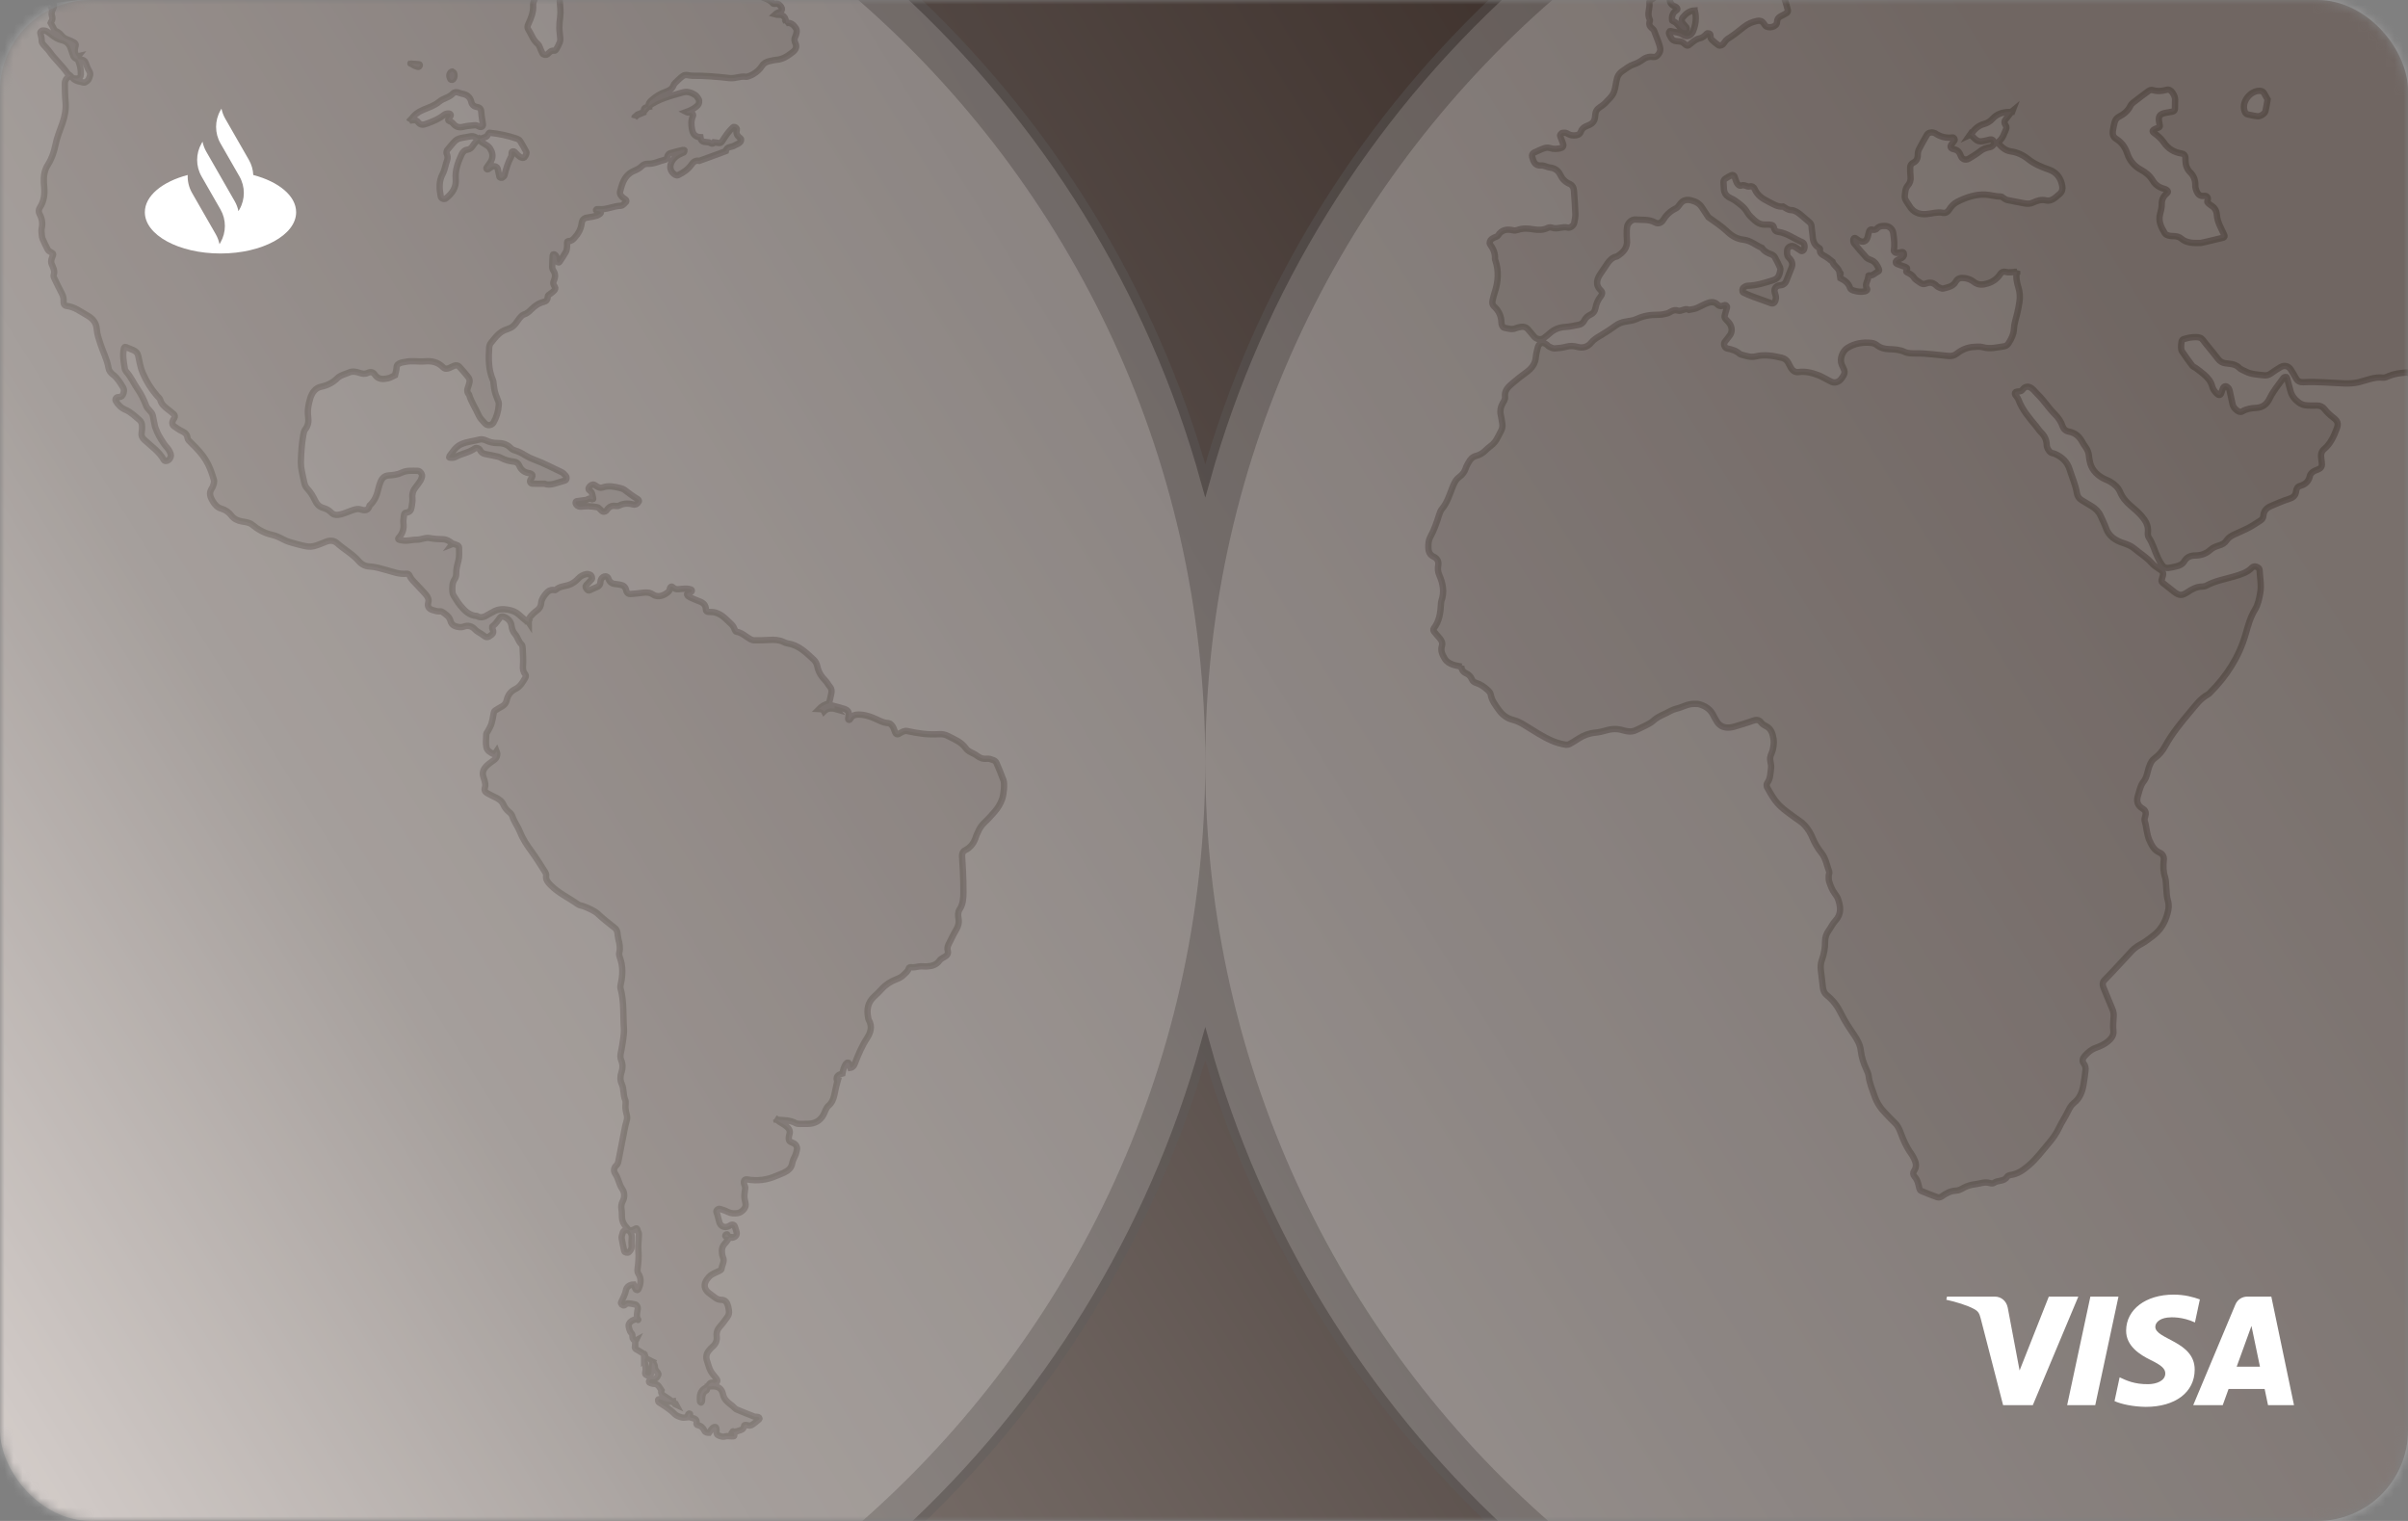 <svg xmlns="http://www.w3.org/2000/svg" xmlns:xlink="http://www.w3.org/1999/xlink" width="266" height="168" viewBox="0 0 266 168">
  <rect x="0" y="0" width="266" height="168" fill="#808080" stroke="none"/>
  <defs>
    <rect id="big---1.-front-a" width="266" height="168" rx="10"/>
    <linearGradient id="big---1.-front-c" x1="-9.03%" x2="94.371%" y1="72.708%" y2="32.848%">
      <stop offset="0%" stop-color="#C3B8B3"/>
      <stop offset="24.504%" stop-color="#7A706B"/>
      <stop offset="62.618%" stop-color="#524743"/>
      <stop offset="100%" stop-color="#342620"/>
    </linearGradient>
  </defs>
  <g fill="none" fill-rule="evenodd">
    <mask id="big---1.-front-b" fill="#fff">
      <use xlink:href="#big---1.-front-a"/>
    </mask>
    <g mask="url(#big---1.-front-b)">
      <g transform="translate(-1 -13)">
        <rect width="266" height="168" x="1" y="13" fill="url(#big---1.-front-c)" rx="10"/>
        <g opacity=".368" style="mix-blend-mode:multiply">
          <g transform="translate(0 11.361)">
            <path fill="#A8A8A8" stroke="#5C5C5C" d="M266.869,2.255 C236.81,2.255 167.778,0.14 167.778,0.14 C151.901,14.615 140.061,33.447 134.142,54.743 C128.255,33.561 116.511,14.818 100.762,0.374 C100.852,1.217 67.51,1.139 0.735,0.14 L0.735,169.639 C67.51,170.384 100.897,170.897 100.897,171.176 C116.578,156.748 128.272,138.052 134.142,116.932 C139.955,137.849 151.481,156.388 166.934,170.757 C167.497,170.986 201.04,170.614 267.563,169.639 L266.869,2.255 Z"/>
            <path fill="#EFEFEF" d="M267,1.271 L267.563,170.892 C205.025,171.631 173.699,171.665 173.584,170.996 C149.457,150.515 134.146,119.964 134.146,85.837 C134.146,51.628 149.53,21.013 173.757,0.532 C173.641,0.361 204.722,0.607 267,1.271 Z M94.411,0.434 C118.705,20.915 134.138,51.574 134.138,85.837 C134.138,119.906 118.879,150.412 94.822,170.892 C94.411,170.892 28.596,169.639 1,169.639 C1,169.639 0.404,0.434 1,0.434 C28.403,0.434 94.822,0.434 94.411,0.434 Z"/>
          </g>
          <path fill="#4A403C" fill-opacity=".16" stroke="#5E5550" stroke-opacity=".5" stroke-width=".7" d="M41.317,25.424 C41.299,25.432 41.297,25.473 41.288,25.497 C41.31,25.471 41.332,25.445 41.353,25.418 C41.377,25.413 41.4,25.408 41.424,25.405 C41.431,25.394 41.44,25.385 41.446,25.373 C41.724,25.395 42.051,25.289 42.234,25.545 C42.541,25.973 42.858,25.881 43.268,25.729 C43.922,25.486 44.565,25.239 45.11,24.788 C45.184,24.725 45.281,24.68 45.373,24.653 C45.467,24.626 45.57,24.627 45.668,24.628 C45.712,24.629 45.763,24.651 45.801,24.678 C45.887,24.739 45.898,24.828 45.833,24.926 C45.754,25.049 45.62,25.157 45.596,25.288 C45.561,25.473 45.782,25.455 45.888,25.533 C45.969,25.591 46.061,25.642 46.12,25.718 C46.431,26.12 46.805,26.224 47.303,26.084 C47.68,25.978 48.088,25.983 48.48,25.924 C48.694,25.893 48.855,25.991 49.034,26.08 C49.236,26.182 49.456,26.042 49.43,25.844 C49.371,25.403 49.267,24.965 49.248,24.522 C49.231,24.172 49.144,23.972 48.769,23.911 C48.461,23.861 48.21,23.669 48.141,23.348 C48.014,22.779 47.639,22.527 47.1,22.439 C46.955,22.415 46.819,22.339 46.676,22.3 C46.475,22.245 46.259,22.259 46.119,22.412 C45.699,22.87 45.052,22.939 44.596,23.323 C44.09,23.752 43.471,23.948 42.876,24.196 C42.282,24.444 41.774,24.801 41.446,25.373 C41.428,25.372 41.407,25.375 41.39,25.372 C41.378,25.387 41.366,25.402 41.353,25.418 C41.341,25.421 41.327,25.419 41.317,25.424 Z M41.464,19.048 C41.387,19.094 41.396,19.123 41.49,19.127 C41.505,19.128 41.52,19.129 41.535,19.13 C41.753,19.32 42.009,19.431 42.292,19.484 C42.326,19.491 42.381,19.445 42.408,19.41 C42.479,19.317 42.469,19.197 42.375,19.186 C42.097,19.15 41.816,19.144 41.535,19.13 C41.528,19.123 41.52,19.12 41.512,19.114 C41.496,19.09 41.465,19.047 41.464,19.048 Z M45.9,20.032 C45.689,20.246 45.662,20.499 45.812,20.8 C45.862,20.901 45.946,20.935 46.053,20.898 C46.093,20.884 46.134,20.858 46.159,20.826 C46.32,20.62 46.31,20.386 46.235,20.157 C46.212,20.091 46.102,20.052 46.031,20.001 C45.986,20.01 45.927,20.004 45.9,20.032 Z M49.976,26.951 C49.919,27.027 49.883,27.147 49.809,27.179 C49.553,27.289 49.285,27.374 49.021,27.467 C49.014,27.457 49.008,27.447 49,27.437 C48.986,27.449 48.975,27.463 48.961,27.474 C48.692,27.272 48.446,27.08 48.044,27.151 C46.351,27.453 46.65,27.271 45.489,28.653 C45.459,28.69 45.429,28.737 45.422,28.782 C45.411,28.877 45.38,28.991 45.417,29.064 C45.539,29.301 45.556,29.548 45.47,29.781 C45.283,30.29 45.225,30.836 44.964,31.324 C44.547,32.107 44.602,32.943 44.763,33.779 C44.811,34.028 45.152,34.153 45.344,34 C46.039,33.453 46.496,32.798 46.419,31.854 C46.341,30.889 46.674,30.008 47.066,29.153 C47.193,28.875 47.4,28.661 47.729,28.618 C47.997,28.581 48.173,28.407 48.306,28.197 C48.485,27.918 48.698,27.673 48.961,27.474 C48.965,27.477 48.97,27.48 48.974,27.484 C48.99,27.478 49.006,27.473 49.021,27.467 C49.1,27.576 49.167,27.699 49.269,27.775 C49.509,27.951 49.788,28.076 50.017,28.264 C50.161,28.383 50.267,28.566 50.349,28.741 C50.552,29.18 50.508,29.613 50.244,30.017 C50.112,30.225 49.955,30.418 49.817,30.623 C49.798,30.651 49.802,30.723 49.825,30.75 C49.897,30.833 49.98,30.811 50.078,30.734 C50.195,30.642 50.32,30.558 50.453,30.494 C50.69,30.379 50.998,30.501 51.058,30.739 C51.131,31.025 51.181,31.318 51.246,31.607 C51.275,31.736 51.508,31.783 51.609,31.682 C51.678,31.613 51.783,31.549 51.803,31.466 C51.979,30.746 52.191,30.042 52.546,29.386 C52.611,29.264 52.579,29.093 52.6,28.946 C52.606,28.9 52.641,28.824 52.667,28.821 C52.749,28.812 52.865,28.802 52.912,28.847 C53.16,29.088 53.359,29.381 53.708,29.504 C53.851,29.554 54.002,29.532 54.076,29.383 C54.161,29.211 54.304,29.034 54.197,28.83 C53.99,28.435 53.774,28.042 53.536,27.665 C53.464,27.55 53.317,27.457 53.185,27.411 C52.198,27.071 51.182,26.855 50.144,26.751 C50.095,26.746 50.029,26.879 49.976,26.951 Z M2.014,12.875 C2.075,12.688 2.033,12.503 1.888,12.357 C1.81,12.278 1.729,12.199 1.65,12.12 L47.484,6.492 C47.777,6.643 48.071,6.792 48.36,6.95 C48.894,7.241 49.352,7.63 49.65,8.161 C49.932,8.662 50.324,9.014 50.842,9.242 C51.399,9.487 51.868,9.843 52.242,10.327 C52.373,10.496 52.569,10.572 52.769,10.561 C53.573,10.515 54.335,10.802 55.128,10.847 C55.219,10.854 55.362,11.105 55.337,11.208 C55.276,11.448 55.211,11.687 55.147,11.926 C55.084,12.165 54.947,12.41 54.967,12.643 C55.031,13.427 54.732,14.102 54.425,14.784 C54.339,14.972 54.313,15.159 54.435,15.345 C54.784,15.88 54.955,16.521 55.487,16.949 C55.661,17.089 55.714,17.377 55.821,17.599 C55.885,17.731 55.938,17.868 56.007,17.998 C56.085,18.143 56.394,18.198 56.535,18.089 C56.764,17.913 56.924,17.627 57.289,17.694 C57.356,17.706 57.476,17.629 57.515,17.56 C57.662,17.302 57.801,17.035 57.915,16.761 C57.968,16.631 57.978,16.473 57.969,16.331 C57.944,15.941 57.872,15.552 57.868,15.162 C57.864,14.767 57.904,14.37 57.955,13.978 C58.038,13.377 57.956,12.788 57.912,12.192 C57.891,11.927 58.004,11.714 58.265,11.6 C58.629,11.441 58.995,11.282 59.356,11.117 C60.131,10.765 60.856,10.344 61.438,9.703 C61.6,9.524 61.836,9.415 62.027,9.259 C62.095,9.204 62.185,9.08 62.164,9.028 C61.928,8.434 62.333,7.859 62.193,7.265 C62.069,6.733 62.008,6.188 61.89,5.655 C61.848,5.469 61.738,5.289 61.626,5.13 C61.541,5.01 61.443,4.9 61.343,4.79 L71.214,3.578 C71.227,3.831 71.299,4.075 71.576,4.206 C71.809,4.315 71.998,4.472 72.092,4.717 C72.165,4.909 72.28,5.059 72.45,5.177 C72.663,5.325 72.889,5.427 73.144,5.316 C73.37,5.218 73.591,5.102 73.796,4.967 C73.959,4.859 74.076,4.664 74.249,4.588 C74.946,4.285 75.292,3.691 75.567,3.044 C75.567,3.044 75.568,3.044 75.568,3.044 L77.289,2.832 C77.377,3.216 77.488,3.594 77.644,3.96 C77.761,4.233 77.834,4.525 77.898,4.815 C77.948,5.051 77.913,5.312 77.995,5.533 C78.065,5.721 77.901,5.968 78.1,6.084 C78.355,6.233 78.23,6.545 78.432,6.714 C78.537,6.801 78.67,6.97 78.648,7.076 C78.569,7.507 78.727,7.843 78.964,8.173 C79.091,8.349 79.083,8.545 78.936,8.715 C78.775,8.904 78.599,9.08 78.436,9.267 C78.293,9.432 78.309,9.625 78.469,9.806 C78.632,9.99 78.782,10.193 78.968,10.352 C79.345,10.676 79.748,10.968 79.877,11.494 C79.897,11.574 79.997,11.656 80.081,11.696 C80.569,11.921 81.113,12.039 81.483,12.484 C81.525,12.534 81.677,12.507 81.772,12.494 C82.071,12.454 82.223,12.653 82.371,12.851 C82.508,13.035 82.481,13.269 82.306,13.367 C82.178,13.437 82.031,13.471 81.9,13.536 C81.835,13.567 81.787,13.632 81.73,13.682 C81.777,13.695 81.825,13.715 81.872,13.718 C82.021,13.727 82.172,13.715 82.318,13.735 C82.591,13.775 82.757,13.956 82.841,14.205 C82.888,14.341 82.9,14.49 82.926,14.633 C82.917,14.635 82.909,14.632 82.9,14.634 L82.836,14.698 L82.928,14.643 C82.928,14.639 82.927,14.635 82.926,14.633 C83.432,14.539 83.749,14.825 83.998,15.208 C84.071,15.321 84.097,15.495 84.079,15.633 C84.055,15.825 83.985,16.017 83.905,16.196 C83.792,16.447 83.845,16.662 83.955,16.897 C84.13,17.272 83.962,17.596 83.678,17.818 C83.132,18.243 82.57,18.651 81.835,18.698 C81.59,18.715 81.348,18.789 81.105,18.835 C80.748,18.903 80.442,19.066 80.25,19.374 C80.006,19.766 79.666,20.042 79.285,20.278 C79.159,20.355 79.024,20.421 78.884,20.47 C78.745,20.519 78.59,20.583 78.453,20.564 C77.852,20.48 77.292,20.782 76.69,20.716 C75.314,20.567 73.932,20.435 72.545,20.456 C72.205,20.459 71.836,20.265 71.529,20.473 C71.205,20.693 70.933,20.989 70.646,21.26 C70.576,21.326 70.515,21.416 70.483,21.506 C70.335,21.927 69.989,22.097 69.604,22.232 C68.99,22.45 68.445,22.789 67.973,23.237 C67.802,23.399 67.691,23.596 67.72,23.84 C67.709,23.848 67.699,23.854 67.687,23.862 C67.673,23.879 67.658,23.895 67.644,23.911 C67.254,23.989 67.22,24.026 67.178,24.433 C67.161,24.451 67.145,24.47 67.128,24.488 C66.917,24.573 66.705,24.659 66.495,24.745 C66.39,24.839 66.285,24.932 66.182,25.025 L66.159,25.14 L66.186,25.065 C66.3,24.97 66.413,24.876 66.527,24.781 C66.742,24.693 66.954,24.605 67.169,24.517 C67.172,24.485 67.174,24.461 67.178,24.433 C67.333,24.259 67.489,24.086 67.644,23.911 C67.67,23.906 67.693,23.902 67.724,23.896 C67.718,23.876 67.723,23.859 67.72,23.84 C68.839,22.994 70.18,22.685 71.488,22.3 C71.989,22.152 72.469,22.31 72.891,22.591 C73.045,22.694 73.152,22.881 73.252,23.046 C73.372,23.246 73.305,23.58 73.149,23.731 C72.863,24.012 72.521,24.202 72.157,24.354 C72.072,24.391 71.984,24.419 71.898,24.451 C71.941,24.473 71.982,24.507 72.028,24.513 C72.125,24.527 72.227,24.511 72.323,24.533 C72.576,24.589 72.698,24.742 72.612,24.936 C72.404,25.405 72.429,25.867 72.519,26.363 C72.619,26.925 72.894,27.217 73.445,27.242 C73.483,27.547 73.624,27.751 73.97,27.767 C74.113,27.774 74.255,27.798 74.396,27.815 C74.5,27.868 74.601,27.93 74.712,27.953 C74.831,27.978 74.915,27.913 74.972,27.812 C75.116,27.831 75.264,27.84 75.403,27.875 C75.625,27.93 75.743,27.866 75.874,27.66 C76.215,27.117 76.578,26.583 77.055,26.142 C77.139,26.065 77.396,26.147 77.437,26.261 C77.453,26.308 77.5,26.364 77.486,26.399 C77.313,26.867 77.579,27.142 77.905,27.401 C77.988,27.467 77.928,27.736 77.834,27.802 C77.754,27.859 77.68,27.927 77.594,27.974 C77.464,28.045 77.316,28.09 77.193,28.173 C76.885,28.38 76.35,28.236 76.254,28.775 C76.024,28.863 75.796,28.956 75.565,29.041 C74.819,29.315 74.072,29.584 73.327,29.856 C72.939,29.779 72.684,29.938 72.466,30.262 C72.095,30.81 71.551,31.162 70.965,31.448 C70.894,31.482 70.764,31.454 70.684,31.411 C70.412,31.261 70.216,31.025 70.147,30.729 C70.105,30.548 70.131,30.329 70.196,30.152 C70.355,29.717 70.669,29.396 71.072,29.174 C71.244,29.078 71.44,29.026 71.608,28.925 C71.664,28.892 71.67,28.77 71.688,28.686 C71.689,28.678 71.602,28.629 71.567,28.638 C71.085,28.754 70.603,28.863 70.13,29.007 C70.006,29.045 69.863,29.177 69.824,29.297 C69.763,29.491 69.738,29.694 69.508,29.743 C68.882,29.881 68.305,30.217 67.632,30.182 C67.389,30.171 67.142,30.261 66.958,30.452 C66.708,30.709 66.386,30.846 66.068,30.986 C65.485,31.242 65.114,31.697 64.879,32.264 C64.747,32.583 64.665,32.924 64.573,33.258 C64.509,33.491 64.687,33.8 64.969,33.975 C65.344,34.208 65.364,34.319 65.062,34.568 C64.949,34.663 64.821,34.813 64.699,34.814 C63.85,34.828 63.07,35.284 62.209,35.189 C62.161,35.184 62.109,35.189 62.061,35.197 C62.012,35.205 61.929,35.208 61.923,35.234 C61.884,35.34 61.95,35.383 62.086,35.386 C62.183,35.39 62.282,35.418 62.373,35.453 C62.411,35.467 62.448,35.531 62.451,35.574 C62.453,35.613 62.419,35.671 62.384,35.694 C62.26,35.773 62.136,35.87 61.998,35.909 C61.713,35.989 61.419,36.059 61.125,36.092 C60.686,36.138 60.392,36.256 60.327,36.783 C60.255,37.382 59.952,37.911 59.543,38.363 C59.374,38.55 59.194,38.719 58.918,38.717 C58.792,38.716 58.721,38.769 58.72,38.888 C58.717,39.035 58.739,39.185 58.721,39.332 C58.695,39.526 58.683,39.738 58.592,39.904 C58.378,40.292 58.124,40.659 57.88,41.031 C57.856,41.067 57.77,41.108 57.753,41.095 C57.683,41.04 57.582,40.97 57.576,40.899 C57.554,40.658 57.616,40.398 57.379,40.224 C57.342,40.198 57.291,40.177 57.248,40.18 C57.206,40.181 57.135,40.216 57.134,40.239 C57.108,40.681 57.078,41.122 57.077,41.564 C57.077,41.706 57.125,41.869 57.206,41.984 C57.47,42.36 57.417,42.752 57.253,43.119 C57.125,43.404 57.238,43.575 57.381,43.786 C57.471,43.918 57.393,44.082 57.293,44.186 C57.159,44.328 56.999,44.451 56.839,44.562 C56.717,44.647 56.578,44.697 56.58,44.881 C56.584,45.166 56.434,45.366 56.17,45.428 C55.613,45.557 55.169,45.861 54.779,46.255 C54.532,46.503 54.282,46.727 53.932,46.838 C53.759,46.894 53.612,47.066 53.485,47.213 C53.324,47.4 53.202,47.621 53.046,47.815 C52.858,48.049 52.643,48.255 52.349,48.357 C52.255,48.39 52.166,48.438 52.071,48.467 C51.252,48.706 50.793,49.376 50.291,49.985 C50.175,50.125 50.123,50.35 50.111,50.54 C50.039,51.737 50.028,52.929 50.524,54.061 C50.546,54.106 50.566,54.155 50.573,54.203 C50.63,54.594 50.652,54.991 50.748,55.37 C50.846,55.754 51.021,56.117 51.151,56.491 C51.182,56.582 51.182,56.687 51.176,56.785 C51.136,57.494 50.94,58.154 50.591,58.771 C50.422,59.071 49.934,59.155 49.689,58.891 C49.422,58.602 49.112,58.311 48.958,57.963 C48.623,57.193 48.132,56.496 47.897,55.682 C47.662,55.434 47.655,55.157 47.779,54.855 C47.836,54.719 47.866,54.571 47.913,54.429 C47.998,54.173 47.962,53.937 47.791,53.731 C47.474,53.348 47.159,52.963 46.822,52.6 C46.684,52.449 46.474,52.405 46.271,52.481 C46.087,52.551 45.912,52.65 45.732,52.729 C45.49,52.832 45.224,52.869 45.034,52.672 C44.464,52.081 43.767,51.931 42.987,52.002 C42.294,52.064 41.595,51.903 40.904,52.054 C40.71,52.095 40.505,52.104 40.325,52.177 C40.103,52.268 39.894,52.37 39.885,52.692 C39.874,52.975 39.775,53.256 39.712,53.537 C39.452,53.658 39.198,53.822 38.923,53.88 C38.379,53.994 37.846,54.024 37.468,53.45 C37.297,53.188 37.002,53.125 36.676,53.289 C36.399,53.428 36.096,53.378 35.805,53.278 C35.421,53.144 35,53.071 34.638,53.235 C34.199,53.434 33.699,53.508 33.329,53.876 C32.83,54.372 32.229,54.663 31.515,54.816 C30.913,54.947 30.536,55.475 30.355,56.071 C30.151,56.737 30.021,57.423 30.118,58.125 C30.19,58.64 30.129,59.1 29.79,59.524 C29.674,59.668 29.629,59.883 29.594,60.073 C29.403,61.1 29.335,62.14 29.315,63.181 C29.31,63.478 29.353,63.777 29.406,64.069 C29.484,64.506 29.59,64.939 29.684,65.376 C29.737,65.622 29.826,65.854 30.001,66.039 C30.381,66.442 30.662,66.903 30.897,67.402 C31.071,67.768 31.333,68.057 31.748,68.181 C32.084,68.281 32.405,68.422 32.647,68.685 C32.97,69.036 33.378,68.99 33.756,68.894 C34.232,68.77 34.683,68.544 35.156,68.401 C35.385,68.331 35.669,68.274 35.881,68.347 C36.379,68.518 36.747,68.519 36.909,67.928 C37.491,67.409 37.736,66.719 37.899,65.984 C37.951,65.747 38.035,65.512 38.129,65.283 C38.291,64.888 38.57,64.63 39.02,64.601 C39.516,64.569 40.002,64.518 40.462,64.292 C41.017,64.021 41.625,64.098 42.216,64.094 C42.484,64.093 42.764,64.479 42.691,64.731 C42.649,64.874 42.615,65.024 42.538,65.149 C42.38,65.4 42.208,65.643 42.019,65.872 C41.72,66.233 41.587,66.62 41.633,67.101 C41.664,67.44 41.591,67.791 41.54,68.132 C41.492,68.453 41.33,68.678 40.966,68.703 C40.792,68.713 40.718,68.849 40.703,69.001 C40.67,69.298 40.609,69.599 40.643,69.89 C40.723,70.532 40.534,71.06 40.097,71.519 C40.027,71.591 40.077,71.701 40.2,71.724 C40.441,71.768 40.688,71.818 40.931,71.81 C41.325,71.795 41.72,71.698 42.113,71.702 C42.61,71.71 43.056,71.42 43.574,71.527 C44.008,71.614 44.461,71.644 44.905,71.645 C45.374,71.643 45.732,71.849 46.065,72.132 L46.016,72.197 L46.103,72.163 C46.091,72.151 46.077,72.143 46.065,72.132 L46.069,72.129 C46.254,72.192 46.448,72.239 46.623,72.326 C46.7,72.362 46.786,72.477 46.785,72.555 C46.783,73.049 46.84,73.561 46.715,74.024 C46.584,74.504 46.466,74.967 46.472,75.468 C46.474,75.658 46.427,75.881 46.322,76.031 C46.012,76.474 46.029,76.963 46.057,77.46 C46.065,77.601 46.113,77.754 46.187,77.874 C46.422,78.253 46.652,78.637 46.933,78.977 C47.408,79.556 47.934,80.082 48.752,80.131 C49.204,80.394 49.602,80.234 49.994,79.976 C50.159,79.868 50.349,79.799 50.515,79.694 C51.052,79.356 51.629,79.333 52.232,79.444 C52.679,79.529 53.086,79.681 53.425,79.998 C53.677,80.234 53.943,80.457 54.213,80.672 C54.278,80.723 54.374,80.731 54.462,80.756 C54.458,80.766 54.456,80.782 54.452,80.795 L54.486,80.847 L54.485,80.76 C54.479,80.758 54.47,80.757 54.462,80.756 C54.507,80.577 54.522,80.376 54.627,80.247 C54.846,79.981 55.101,79.732 55.383,79.532 C55.697,79.31 55.83,79.041 55.865,78.667 C55.903,78.259 56.155,77.932 56.412,77.624 C56.609,77.392 56.852,77.228 57.183,77.252 C57.281,77.26 57.423,77.297 57.475,77.247 C57.86,76.873 58.37,76.858 58.843,76.723 C59.274,76.595 59.643,76.332 59.954,75.998 C60.196,75.732 60.508,75.57 60.854,75.501 C60.984,75.475 61.144,75.521 61.273,75.574 C61.446,75.65 61.543,75.964 61.437,76.084 C61.243,76.304 61.028,76.51 60.83,76.727 C60.701,76.867 60.787,77.001 60.866,77.127 C60.977,77.303 61.086,77.35 61.226,77.287 C61.452,77.186 61.67,77.059 61.905,76.981 C62.225,76.873 62.404,76.682 62.411,76.334 C62.414,76.24 62.455,76.142 62.492,76.051 C62.557,75.888 62.811,75.733 62.963,75.746 C63.13,75.76 63.24,75.858 63.287,76.001 C63.41,76.378 63.662,76.564 64.05,76.599 C64.248,76.616 64.445,76.649 64.64,76.685 C64.965,76.744 65.168,76.94 65.247,77.262 C65.258,77.311 65.261,77.362 65.28,77.409 C65.374,77.621 65.518,77.72 65.735,77.703 C66.182,77.664 66.629,77.629 67.071,77.565 C67.476,77.508 67.844,77.513 68.208,77.759 C68.81,78.165 69.529,77.822 69.965,77.41 C70.059,77.322 70.05,77.132 70.111,76.998 C70.158,76.89 70.286,76.84 70.362,76.92 C70.551,77.11 70.755,77.2 71.024,77.174 C71.468,77.131 71.914,77.05 72.357,77.183 C72.404,77.196 72.462,77.221 72.484,77.258 C72.535,77.349 72.497,77.431 72.394,77.483 C72.349,77.506 72.303,77.524 72.257,77.541 C72.131,77.592 71.932,77.614 71.985,77.792 C72.019,77.906 72.172,78.008 72.297,78.066 C72.655,78.236 73.021,78.391 73.393,78.533 C73.806,78.691 74.054,78.951 74.051,79.418 C74.049,79.592 74.18,79.666 74.336,79.679 C74.583,79.702 74.843,79.675 75.075,79.744 C75.355,79.828 75.639,79.956 75.87,80.132 C76.224,80.4 76.533,80.725 76.86,81.028 C77.047,81.199 77.163,81.414 77.245,81.655 C77.274,81.737 77.352,81.859 77.422,81.868 C78.046,81.961 78.467,82.419 78.985,82.699 C79.11,82.768 79.265,82.817 79.405,82.816 C79.952,82.817 80.5,82.811 81.045,82.775 C81.6,82.737 82.137,82.762 82.648,83.007 C82.782,83.072 82.924,83.136 83.067,83.156 C84.28,83.333 85.099,84.145 85.937,84.925 C86.16,85.131 86.303,85.392 86.365,85.694 C86.488,86.299 86.801,86.808 87.225,87.234 C87.443,87.451 87.563,87.723 87.757,87.944 C87.939,88.15 87.96,88.401 87.915,88.646 C87.847,89.027 87.746,89.4 87.657,89.777 C87.233,89.898 86.844,90.082 86.536,90.407 C86.763,90.417 86.984,90.432 87.106,90.665 C87.428,90.339 87.829,90.304 88.251,90.35 C88.249,90.359 88.247,90.368 88.246,90.377 L88.323,90.398 L88.277,90.351 C88.267,90.349 88.259,90.35 88.251,90.35 C88.266,90.265 88.281,90.177 88.296,90.095 C88.672,90.197 89.055,90.285 89.421,90.414 C89.657,90.497 89.913,90.717 89.834,91.118 C89.815,91.213 89.799,91.314 89.778,91.41 C89.752,91.53 89.786,91.606 89.883,91.606 C89.921,91.607 89.978,91.565 89.996,91.527 C90.198,91.112 90.536,91.01 90.979,91.017 C91.491,91.028 91.961,91.158 92.428,91.335 C93.026,91.558 93.563,91.941 94.24,91.964 C94.395,91.97 94.583,92.172 94.684,92.324 C94.817,92.53 94.876,92.783 94.973,93.009 C95.044,93.177 95.184,93.244 95.32,93.174 C95.496,93.083 95.661,92.965 95.844,92.892 C95.975,92.841 96.14,92.803 96.273,92.834 C97.441,93.094 98.616,93.268 99.819,93.183 C100.168,93.158 100.507,93.229 100.827,93.399 C101.528,93.767 102.282,94.043 102.765,94.74 C103.059,95.162 103.606,95.253 103.997,95.561 C104.32,95.813 104.669,95.944 105.102,95.894 C105.334,95.866 105.591,95.968 105.82,96.054 C105.948,96.101 106.093,96.217 106.144,96.34 C106.423,96.976 106.684,97.618 106.925,98.271 C107.071,98.666 106.96,99.822 106.787,100.325 C106.607,100.851 106.324,101.317 105.965,101.733 C105.607,102.146 105.242,102.557 104.842,102.929 C104.504,103.244 104.266,103.607 104.095,104.028 C104.039,104.166 103.952,104.293 103.912,104.436 C103.708,105.136 103.339,105.692 102.66,106.022 C102.415,106.143 102.346,106.411 102.353,106.663 C102.368,107.208 102.43,107.751 102.451,108.294 C102.48,109.089 102.509,109.886 102.503,110.681 C102.499,111.325 102.457,111.966 102.077,112.542 C101.883,112.841 101.901,113.21 101.961,113.559 C102.039,114.023 101.925,114.428 101.677,114.831 C101.369,115.338 101.131,115.888 100.856,116.417 C100.734,116.65 100.71,116.886 100.78,117.137 C100.842,117.356 100.754,117.537 100.596,117.665 C100.364,117.851 100.033,117.949 99.874,118.176 C99.515,118.688 99.013,118.81 98.457,118.842 C98.163,118.857 97.86,118.798 97.574,118.847 C97.279,118.899 96.999,118.982 96.694,118.921 C96.624,118.907 96.472,118.984 96.462,119.041 C96.402,119.37 96.134,119.524 95.934,119.742 C95.694,120 95.41,120.135 95.075,120.264 C94.479,120.493 93.925,120.839 93.481,121.331 C93.216,121.625 92.931,121.907 92.638,122.172 C91.936,122.809 91.804,123.6 91.977,124.482 C91.997,124.577 92.007,124.686 92.055,124.767 C92.463,125.472 92.247,126.154 91.865,126.741 C91.288,127.626 90.886,128.579 90.512,129.553 C90.429,129.774 90.302,129.995 90.027,130.037 C89.991,129.905 89.962,129.77 89.91,129.643 C89.879,129.567 89.801,129.457 89.745,129.458 C89.666,129.457 89.559,129.529 89.513,129.602 C89.309,129.929 89.202,130.296 89.135,130.674 C89.013,130.712 88.883,130.737 88.78,130.801 C88.482,130.99 88.443,131.179 88.575,131.587 C88.584,131.585 88.592,131.583 88.6,131.581 C88.596,131.596 88.592,131.613 88.587,131.63 L88.556,131.595 C88.45,132.081 88.345,132.564 88.239,133.048 C88.142,133.493 87.975,133.901 87.617,134.208 C87.3,134.478 87.224,134.892 87.036,135.236 C86.659,135.919 86.075,136.204 85.329,136.226 C85.031,136.233 84.734,136.24 84.437,136.231 C84.291,136.226 84.124,136.226 84.003,136.16 C83.345,135.793 82.62,135.824 81.91,135.77 C81.897,135.755 81.879,135.744 81.865,135.729 C81.85,135.714 81.834,135.698 81.817,135.682 C81.815,135.675 81.817,135.664 81.814,135.656 C81.804,135.637 81.768,135.627 81.746,135.618 C81.768,135.639 81.793,135.661 81.817,135.682 C81.823,135.71 81.826,135.737 81.83,135.764 C81.857,135.766 81.883,135.768 81.91,135.77 C82.201,136.085 82.624,136.219 82.946,136.496 C83.232,136.741 83.416,137.002 83.278,137.4 C83.229,137.54 83.209,137.691 83.207,137.838 C83.206,137.99 83.26,138.136 83.403,138.216 C83.533,138.285 83.676,138.329 83.807,138.4 C84.015,138.514 84.16,138.798 84.118,139.021 C84.082,139.215 84.041,139.411 83.974,139.597 C83.854,139.921 83.647,140.228 83.595,140.561 C83.504,141.141 83.117,141.408 82.66,141.63 C82.392,141.762 82.106,141.851 81.833,141.973 C80.803,142.431 79.738,142.565 78.627,142.367 C78.339,142.318 78.197,142.511 78.269,142.831 C78.29,142.928 78.328,143.021 78.359,143.114 C78.376,143.162 78.411,143.212 78.408,143.256 C78.375,143.599 78.302,143.939 78.307,144.279 C78.312,144.571 78.429,144.862 78.447,145.155 C78.471,145.532 78.014,146.009 77.602,146.081 C77.201,146.15 76.817,146.133 76.44,145.936 C76.18,145.802 75.892,145.716 75.611,145.627 C75.422,145.567 75.165,145.785 75.214,145.949 C75.243,146.042 75.287,146.13 75.312,146.223 C75.392,146.51 75.461,146.799 75.539,147.085 C75.669,147.558 76.124,147.75 76.588,147.53 C76.677,147.486 76.755,147.422 76.845,147.379 C76.978,147.319 77.19,147.388 77.232,147.512 C77.312,147.745 77.395,147.978 77.45,148.218 C77.517,148.515 77.296,148.766 76.942,148.806 C76.849,148.815 76.751,148.785 76.655,148.773 C76.667,148.757 76.678,148.738 76.69,148.723 C76.663,148.721 76.637,148.72 76.609,148.72 C76.541,148.622 76.475,148.523 76.397,148.432 C76.384,148.417 76.302,148.437 76.267,148.464 C76.174,148.531 76.164,148.646 76.264,148.678 C76.371,148.718 76.491,148.715 76.609,148.72 C76.622,148.737 76.636,148.755 76.648,148.771 C76.651,148.773 76.653,148.773 76.655,148.773 C76.497,148.998 76.354,149.238 76.165,149.434 C75.859,149.75 75.783,150.112 75.837,150.526 C75.858,150.671 75.875,150.827 75.937,150.958 C76.164,151.423 75.818,151.814 75.786,152.246 C75.78,152.318 75.67,152.403 75.59,152.443 C75.282,152.604 74.95,152.718 74.661,152.906 C74.462,153.034 74.29,153.23 74.153,153.429 C73.787,153.963 73.858,154.467 74.342,154.875 C74.569,155.064 74.82,155.228 75.055,155.409 C75.258,155.569 75.485,155.662 75.738,155.663 C76.245,155.659 76.412,155.999 76.516,156.405 C76.554,156.548 76.572,156.697 76.596,156.843 C76.639,157.099 76.588,157.342 76.437,157.547 C76.176,157.908 75.917,158.273 75.618,158.602 C75.328,158.92 75.199,159.269 75.247,159.684 C75.306,160.167 75.144,160.55 74.769,160.858 C74.62,160.981 74.492,161.134 74.369,161.287 C74.104,161.621 74.032,161.993 74.178,162.404 C74.311,162.776 74.392,163.173 74.577,163.516 C74.761,163.855 75.052,164.137 75.28,164.46 C75.324,164.52 75.323,164.656 75.283,164.719 C75.24,164.787 75.128,164.819 75.041,164.851 C75,164.864 74.943,164.847 74.896,164.836 C74.517,164.734 74.4,164.983 74.292,165.246 C74.269,165.247 74.246,165.248 74.222,165.25 C74.218,165.273 74.214,165.297 74.211,165.32 C73.719,165.476 73.449,165.822 73.395,166.337 C73.375,166.529 73.395,166.725 73.41,166.918 C73.413,166.956 73.468,167.001 73.508,167.017 C73.527,167.024 73.581,166.975 73.597,166.941 C73.618,166.9 73.62,166.85 73.624,166.802 C73.655,166.365 73.625,165.919 74.114,165.664 C74.186,165.624 74.19,165.458 74.211,165.32 C74.233,165.313 74.248,165.301 74.271,165.295 C74.279,165.278 74.287,165.263 74.292,165.246 C74.466,165.233 74.639,165.212 74.811,165.215 C75.461,165.22 75.808,165.479 75.953,166.122 C76.011,166.369 76.093,166.55 76.259,166.749 C76.547,167.101 76.95,167.301 77.244,167.629 C77.306,167.702 77.399,167.754 77.488,167.791 C78.122,168.054 78.758,168.318 79.4,168.561 C79.573,168.627 79.8,168.516 79.947,168.697 C79.974,168.73 79.993,168.814 79.975,168.827 C79.677,169.07 79.394,169.337 79.062,169.525 C78.925,169.603 78.688,169.515 78.497,169.489 C78.38,169.473 78.278,169.495 78.264,169.612 C78.238,169.829 78.145,169.972 77.928,170.041 C77.661,170.122 77.397,170.214 77.13,170.302 C77.128,170.291 77.127,170.288 77.125,170.276 C77.109,170.268 77.091,170.256 77.074,170.247 C77.063,170.188 77.044,170.159 77.012,170.209 C77.034,170.222 77.054,170.234 77.074,170.247 C77.079,170.269 77.086,170.28 77.088,170.316 C77.102,170.311 77.117,170.307 77.13,170.302 C77.242,170.743 77.238,170.75 76.924,170.741 C76.732,170.733 76.538,170.714 76.347,170.723 C76.203,170.729 76.057,170.804 75.922,170.785 C75.735,170.76 75.54,170.7 75.38,170.602 C75.192,170.49 75.219,170.273 75.228,170.08 C75.232,169.984 75.228,169.882 75.193,169.797 C75.15,169.693 75.049,169.677 74.943,169.731 C74.677,169.862 74.57,170.13 74.405,170.352 C74.207,170.348 73.992,170.323 73.903,170.136 C73.749,169.803 73.534,169.58 73.167,169.508 C73.049,169.487 72.996,169.405 73.019,169.29 C73.096,168.902 72.86,168.777 72.544,168.712 C72.457,168.696 72.372,168.665 72.287,168.639 C72.284,168.56 72.271,168.475 72.296,168.405 C72.335,168.288 72.322,168.225 72.207,168.226 C72.174,168.224 72.126,168.269 72.109,168.304 C72.056,168.416 72.011,168.53 71.964,168.643 C71.774,168.655 71.571,168.712 71.4,168.66 C71.123,168.579 70.806,168.482 70.616,168.286 C70.098,167.748 69.473,167.378 68.859,166.982 C68.798,166.943 68.783,166.816 68.769,166.724 C68.765,166.695 68.836,166.628 68.871,166.631 C68.966,166.633 69.072,166.64 69.151,166.686 C69.53,166.91 69.933,166.959 70.354,166.897 C70.368,166.907 70.383,166.916 70.396,166.927 C70.423,166.931 70.439,166.949 70.462,166.959 C70.496,167.053 70.56,167.115 70.654,167.146 C70.665,167.17 70.683,167.186 70.689,167.211 L70.758,167.243 L70.721,167.175 C70.693,167.171 70.679,167.154 70.654,167.146 C70.614,167.06 70.551,166.997 70.462,166.959 C70.453,166.934 70.434,166.919 70.43,166.888 C70.404,166.894 70.379,166.893 70.354,166.897 C70.046,166.686 69.743,166.463 69.424,166.268 C69.19,166.121 69.054,165.953 69.148,165.666 C68.938,165.351 68.805,164.955 68.317,164.947 C68.175,164.947 68.031,164.888 67.892,164.844 C67.788,164.814 67.734,164.714 67.783,164.616 C67.823,164.54 67.908,164.462 67.989,164.436 C68.075,164.407 68.183,164.444 68.281,164.44 C68.505,164.432 68.612,164.268 68.729,164.108 C68.878,163.901 68.799,163.75 68.646,163.591 C68.507,163.449 68.425,163.277 68.418,163.063 C68.412,162.869 68.317,162.705 68.174,162.571 C68.181,162.552 68.184,162.532 68.193,162.513 L68.102,162.467 L68.158,162.553 C68.165,162.557 68.168,162.566 68.174,162.571 C68.034,162.921 68.071,163.292 68.048,163.657 C68.034,163.912 67.924,164.03 67.706,164.031 C67.478,164.036 67.3,163.893 67.354,163.69 C67.483,163.195 67.293,162.727 67.281,162.245 L67.235,162.287 C67.235,162.27 67.235,162.253 67.235,162.236 C67.247,162.238 67.259,162.241 67.27,162.243 C67.448,162.024 67.444,161.976 67.245,161.669 C67.236,161.67 67.229,161.674 67.221,161.675 L67.22,161.643 C66.998,161.505 66.778,161.365 66.548,161.238 C66.18,161.036 66.181,161.042 66.236,160.614 C66.253,160.478 66.244,160.338 66.247,160.2 C66.258,160.208 66.269,160.217 66.279,160.224 L66.308,160.166 L66.247,160.199 L66.247,160.2 C66.179,160.155 66.106,160.112 66.052,160.052 C65.907,159.897 65.958,159.696 65.931,159.511 C65.913,159.386 65.748,159.29 65.692,159.162 C65.614,158.988 65.564,158.799 65.525,158.612 C65.482,158.407 65.573,158.254 65.721,158.104 C65.933,157.891 66.196,157.835 66.465,157.781 C66.467,157.791 66.467,157.799 66.47,157.81 C66.486,157.816 66.506,157.821 66.525,157.828 C66.55,157.895 66.574,157.916 66.587,157.852 C66.588,157.847 66.558,157.838 66.525,157.828 C66.518,157.808 66.512,157.803 66.504,157.772 C66.492,157.775 66.478,157.778 66.465,157.781 C66.381,157.396 66.46,157.023 66.534,156.645 C66.568,156.469 66.415,156.213 66.253,156.178 C65.969,156.118 65.681,156.057 65.395,156.055 C65.277,156.051 65.165,156.223 65.035,156.274 C64.968,156.301 64.843,156.26 64.784,156.206 C64.722,156.149 64.656,156.016 64.682,155.953 C64.871,155.512 65.13,155.114 65.221,154.612 C65.288,154.235 65.632,153.976 66.074,153.973 C66.141,154.143 66.203,154.314 66.277,154.483 C66.293,154.52 66.348,154.545 66.392,154.565 C66.5,154.613 66.568,154.569 66.618,154.451 C66.865,153.884 66.963,153.325 66.59,152.766 C66.475,152.596 66.49,152.399 66.515,152.198 C66.59,151.571 66.655,150.952 66.599,150.311 C66.541,149.683 66.644,149.044 66.655,148.411 C66.657,148.276 66.56,148.14 66.523,147.999 C66.46,147.769 66.419,147.721 66.246,147.821 C66.025,147.947 65.81,148.042 65.553,147.975 C65.732,148.209 65.897,148.461 65.866,148.767 C65.834,149.106 65.827,149.436 65.853,149.777 C65.871,150.026 65.719,150.231 65.538,150.405 C65.419,150.517 65.072,150.443 65.039,150.29 C64.937,149.818 64.829,149.343 64.749,148.869 C64.725,148.732 64.782,148.583 64.813,148.443 C64.912,148.02 65.001,147.964 65.539,147.963 C65.41,147.812 65.277,147.664 65.153,147.508 C64.929,147.231 64.795,146.916 64.782,146.552 C64.772,146.255 64.782,145.954 64.732,145.662 C64.679,145.351 64.712,145.082 64.857,144.802 C65.1,144.328 65.104,143.837 64.795,143.386 C64.452,142.886 64.402,142.266 64.057,141.764 C63.852,141.463 63.845,141.104 64.161,140.819 C64.316,140.678 64.362,140.489 64.4,140.289 C64.615,139.165 64.832,138.042 65.056,136.922 C65.122,136.581 65.19,136.239 65.293,135.911 C65.373,135.662 65.377,135.435 65.304,135.185 C65.235,134.951 65.186,134.704 65.167,134.456 C65.143,134.162 65.248,133.824 65.14,133.576 C64.894,133.013 65.022,132.389 64.766,131.833 C64.572,131.413 64.574,130.977 64.731,130.529 C64.88,130.099 64.889,129.646 64.705,129.214 C64.581,128.922 64.598,128.646 64.665,128.344 C64.77,127.857 64.852,127.367 64.916,126.875 C64.967,126.482 65.029,126.081 64.999,125.689 C64.89,124.209 65.03,122.708 64.624,121.253 C64.587,121.12 64.614,120.96 64.646,120.818 C64.869,119.834 64.914,118.858 64.563,117.888 C64.497,117.705 64.441,117.482 64.487,117.306 C64.618,116.8 64.518,116.325 64.391,115.84 C64.328,115.602 64.32,115.349 64.279,115.103 C64.245,114.907 64.169,114.731 64.001,114.596 C63.384,114.099 62.749,113.622 62.171,113.075 C61.732,112.662 61.16,112.447 60.608,112.216 C60.38,112.122 60.103,112.109 59.91,111.969 C58.906,111.249 57.751,110.737 56.878,109.833 C56.604,109.548 56.333,109.253 56.413,108.789 C56.435,108.662 56.354,108.498 56.277,108.378 C55.795,107.628 55.329,106.866 54.804,106.146 C54.304,105.463 53.835,104.777 53.524,103.982 C53.291,103.383 52.873,102.87 52.676,102.245 C52.62,102.067 52.469,101.898 52.319,101.781 C52.038,101.555 51.835,101.29 51.691,100.965 C51.521,100.579 51.199,100.354 50.83,100.176 C50.517,100.026 50.204,99.875 49.902,99.701 C49.673,99.569 49.543,99.38 49.644,99.086 C49.689,98.952 49.703,98.793 49.679,98.652 C49.638,98.41 49.572,98.168 49.487,97.936 C49.287,97.38 49.524,96.964 49.908,96.609 C50.162,96.375 50.464,96.195 50.734,95.979 C50.94,95.81 51.01,95.57 51.008,95.313 C51.006,95.236 50.955,95.16 50.926,95.082 C50.873,95.162 50.824,95.246 50.763,95.322 C50.735,95.355 50.675,95.409 50.652,95.4 C50.282,95.248 49.893,95.018 49.813,94.642 C49.712,94.172 49.782,93.662 49.795,93.167 C49.798,93.081 49.89,92.997 49.937,92.91 C50.395,92.08 50.393,92.08 50.623,90.832 C50.64,90.741 50.689,90.627 50.763,90.579 C51.007,90.412 51.269,90.266 51.528,90.122 C51.803,89.968 51.982,89.755 52.049,89.436 C52.171,88.869 52.485,88.454 53.02,88.192 C53.538,87.943 53.812,87.453 54.09,86.983 C54.164,86.854 54.207,86.697 54.097,86.563 C53.857,86.282 53.82,85.979 53.847,85.605 C53.896,84.969 53.839,84.323 53.812,83.68 C53.807,83.541 53.788,83.352 53.697,83.272 C53.347,82.962 53.275,82.483 52.981,82.145 C52.745,81.876 52.628,81.571 52.585,81.207 C52.527,80.728 52.201,80.409 51.769,80.223 C51.654,80.172 51.422,80.171 51.363,80.243 C51.089,80.59 50.877,80.982 50.505,81.251 C50.377,81.344 50.462,81.526 50.521,81.661 C50.614,81.87 50.569,82.047 50.397,82.188 C50.008,82.511 49.824,82.557 49.49,82.278 C49.186,82.025 48.81,81.9 48.528,81.594 C48.22,81.263 47.784,81.113 47.302,81.305 C47.167,81.358 47.005,81.384 46.864,81.367 C46.409,81.304 45.971,81.195 45.837,80.659 C45.717,80.18 45.316,79.951 44.956,79.691 C44.836,79.603 44.688,79.611 44.534,79.617 C44.343,79.622 44.15,79.552 43.96,79.502 C43.515,79.391 43.245,79.132 43.384,78.645 C43.48,78.314 43.342,78.044 43.163,77.821 C42.854,77.433 42.488,77.087 42.157,76.717 C41.859,76.388 41.503,76.101 41.327,75.673 C41.265,75.529 41.141,75.443 40.978,75.46 C40.212,75.542 39.507,75.262 38.795,75.065 C38.171,74.894 37.562,74.694 36.906,74.662 C36.44,74.642 36.024,74.434 35.727,74.087 C35.036,73.284 34.097,72.785 33.321,72.088 C32.977,71.78 32.531,71.744 32.059,71.936 C30.438,72.603 30.432,72.603 28.773,72.162 C28.296,72.036 27.817,71.912 27.37,71.669 C26.98,71.46 26.56,71.262 26.13,71.167 C25.278,70.978 24.562,70.567 23.9,70.021 C23.755,69.9 23.551,69.84 23.364,69.789 C23.174,69.733 22.972,69.726 22.777,69.685 C22.328,69.593 21.935,69.423 21.639,69.036 C21.364,68.677 21.003,68.41 20.554,68.283 C20.092,68.156 19.805,67.833 19.567,67.431 C19.297,66.978 19.138,66.543 19.469,66.048 C19.578,65.886 19.646,65.69 19.696,65.499 C19.731,65.361 19.737,65.197 19.697,65.062 C19.174,63.292 18.727,62.489 17.142,60.958 C17.004,60.825 16.822,60.66 16.803,60.495 C16.757,60.091 16.55,59.888 16.201,59.727 C15.888,59.584 15.604,59.369 15.316,59.177 C15.093,59.028 15.063,58.741 15.189,58.51 C15.236,58.423 15.287,58.338 15.34,58.253 C15.436,58.1 15.391,57.946 15.284,57.848 C15.068,57.644 14.827,57.468 14.594,57.284 C14.242,57.006 13.904,56.726 13.781,56.253 C13.737,56.081 13.546,55.946 13.418,55.797 C12.761,55.042 12.244,54.2 11.846,53.28 C11.587,52.679 11.486,52.039 11.353,51.409 C11.279,51.066 11.089,50.895 10.808,50.767 C10.538,50.648 10.264,50.534 9.989,50.426 C9.869,50.378 9.8,50.435 9.771,50.562 C9.59,51.309 9.743,52.043 9.859,52.777 C9.879,52.917 9.956,53.069 10.051,53.174 C10.555,53.734 10.845,54.43 11.271,55.043 C11.662,55.605 11.974,56.241 12.213,56.883 C12.38,57.332 12.847,57.535 12.956,57.985 C13.048,58.371 13.095,58.768 13.191,59.152 C13.251,59.391 13.37,59.615 13.454,59.85 C13.555,60.133 14.18,61.142 14.389,61.366 C14.629,61.619 14.829,61.901 14.937,62.242 C15.003,62.45 14.918,62.722 14.704,62.901 C14.535,63.044 14.258,63.05 14.172,62.892 C13.659,61.945 12.761,61.371 12.014,60.658 C11.772,60.426 11.665,60.206 11.725,59.875 C11.771,59.634 11.778,59.382 11.77,59.136 C11.764,58.882 11.681,58.646 11.477,58.476 C10.986,58.065 10.539,57.604 9.925,57.345 C9.46,57.152 9.107,56.79 8.852,56.345 C8.791,56.236 8.869,56.026 9,55.98 C9.046,55.964 9.096,55.948 9.144,55.948 C9.354,55.953 9.537,55.914 9.641,55.704 C9.783,55.422 9.83,55.139 9.655,54.854 C9.343,54.345 9.043,53.828 8.551,53.459 C8.304,53.273 8.111,53.027 8.064,52.731 C7.916,51.786 7.447,50.954 7.165,50.058 C6.999,49.535 6.808,49.024 6.77,48.472 C6.722,47.763 6.351,47.284 5.739,46.942 C5.005,46.534 4.342,45.99 3.462,45.886 C3.198,45.854 3.08,45.682 3.102,45.335 C3.122,45.018 3.042,44.753 2.9,44.483 C2.624,43.955 2.36,43.421 2.104,42.883 C2.041,42.753 1.965,42.576 2.006,42.459 C2.176,41.976 1.915,41.6 1.762,41.19 C1.714,41.062 1.733,40.897 1.759,40.753 C1.786,40.611 1.863,40.477 1.911,40.335 C1.989,40.108 1.983,40.113 1.702,39.948 C1.578,39.875 1.428,39.795 1.364,39.678 C1.151,39.288 0.964,38.883 0.785,38.477 C0.726,38.346 0.707,38.193 0.695,38.047 C0.677,37.801 0.631,37.542 0.684,37.308 C0.812,36.741 0.719,36.228 0.447,35.727 C0.321,35.494 0.342,35.232 0.484,35.013 C0.942,34.311 1.032,33.537 0.959,32.727 C0.946,32.579 0.929,32.43 0.922,32.281 C0.887,31.574 0.972,30.9 1.371,30.282 C1.805,29.607 2.056,28.844 2.21,28.065 C2.376,27.227 2.721,26.455 2.991,25.656 C3.248,24.889 3.395,24.128 3.316,23.316 C3.252,22.674 3.25,22.025 3.237,21.378 C3.227,20.934 3.462,20.642 3.857,20.467 C3.847,20.457 3.836,20.447 3.826,20.437 L3.87,20.459 C3.753,20.365 3.609,20.29 3.526,20.174 C2.933,19.318 2.136,18.631 1.535,17.779 C1.336,17.498 1.068,17.266 0.851,16.996 C0.763,16.887 0.677,16.731 0.683,16.601 C0.696,16.291 0.589,16.014 0.528,15.725 C0.505,15.619 0.697,15.436 0.818,15.453 C0.963,15.472 1.124,15.475 1.244,15.545 C1.457,15.668 1.646,15.835 1.844,15.984 C2.163,16.224 2.49,16.439 2.896,16.525 C3.425,16.64 3.765,16.974 3.914,17.504 C3.981,17.743 4.084,17.971 4.156,18.208 C4.235,18.47 4.444,18.567 4.665,18.656 C4.897,19.182 5.038,19.727 5.01,20.311 C4.998,20.581 4.846,20.763 4.562,20.772 C4.423,20.776 4.283,20.748 4.143,20.732 C4.154,20.744 4.167,20.755 4.179,20.766 L4.126,20.731 C4.455,21.079 4.921,21.099 5.341,21.211 C5.444,21.239 5.601,21.113 5.715,21.032 C5.791,20.978 5.856,20.887 5.892,20.798 C6,20.527 6.134,20.269 5.946,19.955 C5.771,19.663 5.645,19.334 5.532,19.009 C5.452,18.784 5.285,18.717 5.089,18.676 C4.956,18.648 4.821,18.637 4.687,18.619 C4.663,18.52 4.64,18.421 4.616,18.322 L4.624,18.32 C4.634,18.331 4.644,18.343 4.654,18.355 L4.696,18.304 L4.624,18.32 C4.541,18.221 4.445,18.127 4.402,18.013 C4.292,17.724 4.34,17.432 4.436,17.14 C4.486,16.986 4.386,16.849 4.252,16.778 C4.034,16.66 3.809,16.549 3.577,16.469 C3.286,16.371 3.047,16.22 2.856,15.974 C2.67,15.734 2.412,15.582 2.131,15.471 L1.679,14.615 C1.697,14.569 1.705,14.516 1.735,14.478 C1.905,14.259 1.895,14.039 1.797,13.786 C1.748,13.66 1.801,13.497 1.808,13.35 L1.78,13.38 C1.776,13.366 1.776,13.35 1.775,13.334 C1.782,13.337 1.79,13.34 1.797,13.344 C1.872,13.189 1.96,13.038 2.014,12.875 Z M58.487,65.167 C57.658,65.385 56.854,65.794 56.216,65.519 C55.605,65.519 55.25,65.533 54.896,65.513 C54.655,65.504 54.561,65.273 54.685,65.064 C54.737,64.975 54.796,64.893 54.844,64.803 C54.937,64.624 54.899,64.485 54.75,64.425 C54.704,64.408 54.66,64.372 54.613,64.366 C54.067,64.303 53.659,64.05 53.438,63.52 C53.332,63.268 53.137,63.114 52.859,63.085 C52.351,63.027 51.866,62.91 51.409,62.654 C51.196,62.535 50.934,62.495 50.689,62.44 C50.343,62.36 49.992,62.303 49.644,62.231 C49.378,62.176 49.207,62.02 49.084,61.767 C49.002,61.601 48.688,61.515 48.557,61.61 C47.888,62.095 47.053,62.19 46.348,62.589 C46.19,62.677 45.958,62.638 45.76,62.644 C45.725,62.645 45.657,62.56 45.659,62.559 C46.067,62.052 46.365,61.456 47.018,61.162 C47.682,60.859 48.395,60.823 49.077,60.631 C49.295,60.569 49.586,60.661 49.809,60.758 C50.187,60.928 50.55,61.026 50.976,61.021 C51.538,61.011 52.081,61.138 52.506,61.585 C52.639,61.724 52.846,61.815 53.035,61.868 C53.431,61.985 53.78,62.18 54.127,62.402 C54.425,62.587 54.754,62.738 55.085,62.859 C56.135,63.239 57.115,63.777 58.127,64.244 C58.3,64.324 58.436,64.499 58.572,64.645 C58.722,64.811 58.667,65.12 58.487,65.167 Z M60.181,68.055 C59.956,68.063 59.735,67.909 59.662,67.671 C59.644,67.61 59.708,67.461 59.753,67.455 C60.119,67.394 60.492,67.371 60.855,67.304 C61.014,67.274 61.103,67.083 61.342,67.186 C61.595,67.295 61.635,67.243 61.591,67.087 C61.508,66.79 61.528,66.452 61.193,66.258 C61.067,66.182 61.06,66.029 61.147,65.904 C61.321,65.66 61.55,65.556 61.729,65.639 C61.812,65.679 61.885,65.737 61.963,65.787 C62.165,65.921 62.403,66.02 62.626,65.939 C63.286,65.693 63.924,65.84 64.563,65.991 C64.742,66.033 64.932,66.097 65.074,66.205 C65.551,66.568 66.026,66.932 66.547,67.235 C66.613,67.274 66.678,67.414 66.653,67.467 C66.6,67.583 66.499,67.685 66.393,67.763 C66.326,67.812 66.217,67.803 66.12,67.823 C65.566,67.687 65.018,67.648 64.483,67.931 C64.369,67.99 64.205,67.993 64.071,67.976 C63.642,67.909 63.346,68.079 63.121,68.415 C63.072,68.486 62.995,68.556 62.914,68.586 C62.838,68.616 62.724,68.622 62.656,68.586 C62.41,68.462 62.297,68.152 61.997,68.103 C61.674,68.049 61.346,68.011 61.019,68.001 C60.74,67.993 60.46,68.042 60.181,68.055 Z M246.334,24.357 C246.43,23.944 246.491,23.521 246.57,23.075 C246.441,22.844 246.313,22.613 246.183,22.384 C246.064,22.173 245.873,22.119 245.645,22.122 C244.714,22.136 243.739,23.22 243.993,24.232 C244.045,24.441 244.118,24.661 244.35,24.718 C244.71,24.81 245.077,24.884 245.446,24.931 C245.762,24.973 246.268,24.646 246.334,24.357 Z M241.684,38.339 C241.8,38.308 241.838,38.176 241.788,38.061 C241.458,37.323 241.015,36.63 240.958,35.793 C240.927,35.325 240.69,34.985 240.28,34.753 C240.145,34.675 240.032,34.55 239.921,34.433 C239.895,34.407 239.911,34.33 239.924,34.279 C239.962,34.126 240.025,33.971 239.9,33.833 C239.779,33.696 239.614,33.721 239.451,33.733 C239.064,33.764 238.858,33.511 238.724,33.207 C238.639,33.015 238.579,32.79 238.584,32.581 C238.597,32.006 238.427,31.522 238.014,31.116 C237.648,30.757 237.502,30.3 237.497,29.793 C237.496,29.685 237.498,29.575 237.486,29.469 C237.458,29.227 237.323,29.085 237.08,29.047 C236.244,28.917 235.584,28.525 235.097,27.811 C234.824,27.413 234.458,27.083 234.054,26.798 C233.761,26.59 233.812,26.48 234.259,26.279 C234.308,26.259 234.365,26.255 234.414,26.232 C234.695,26.105 234.694,26.103 234.615,25.729 C234.452,24.957 234.595,24.701 235.282,24.556 C235.546,24.5 235.816,24.474 236.078,24.414 C236.243,24.377 236.338,24.271 236.331,24.075 C236.325,23.752 236.352,23.429 236.35,23.106 C236.352,22.826 236.236,22.587 236.087,22.353 C235.928,22.1 235.689,21.929 235.419,22.008 C234.884,22.163 234.374,22.199 233.837,22.03 C233.713,21.99 233.513,22.072 233.392,22.158 C232.824,22.569 232.266,22.994 231.715,23.426 C231.59,23.521 231.475,23.651 231.408,23.791 C231.134,24.356 230.678,24.715 230.136,24.991 C229.88,25.122 229.732,25.349 229.664,25.619 C229.585,25.931 229.517,26.248 229.472,26.566 C229.428,26.906 229.507,27.22 229.82,27.414 C230.44,27.799 230.835,28.339 231.065,29.036 C231.328,29.834 231.843,30.449 232.596,30.85 C233.128,31.134 233.569,31.507 233.889,32.043 C234.172,32.521 234.629,32.818 235.181,32.949 C235.283,32.973 235.377,33.04 235.462,33.104 C235.567,33.185 235.59,33.307 235.501,33.384 C235.111,33.71 234.864,34.079 234.877,34.627 C234.885,34.998 234.786,35.376 234.69,35.738 C234.475,36.553 234.829,37.217 235.224,37.866 C235.298,37.987 235.481,38.068 235.63,38.107 C235.836,38.161 236.055,38.163 236.269,38.173 C236.546,38.188 236.807,38.249 237.02,38.432 C237.653,38.976 238.417,38.932 239.176,38.923 C239.334,38.891 239.494,38.863 239.651,38.826 C240.328,38.667 241.008,38.511 241.684,38.339 Z M227.014,7.674 L227.087,7.584 L227.04,7.548 L227.014,7.674 Z M223.61,33.502 C223.878,33.263 223.948,32.952 223.885,32.618 C223.728,31.755 223.27,31.115 222.43,30.824 C221.608,30.539 220.811,30.213 220.127,29.666 C219.564,29.214 218.923,28.914 218.228,28.815 C217.636,28.732 217.252,28.403 216.892,27.997 C216.842,27.939 216.841,27.745 216.891,27.707 C217.335,27.352 217.474,26.827 217.684,26.341 C217.755,26.179 217.701,26.03 217.609,25.888 C217.484,25.692 217.452,25.499 217.615,25.298 C217.84,25.019 218.057,24.732 218.276,24.448 C218.301,24.446 218.326,24.445 218.35,24.445 L218.39,24.34 L218.306,24.409 L218.276,24.448 C218.196,24.453 218.114,24.458 218.032,24.46 C217.315,24.47 216.677,24.666 216.174,25.218 C215.919,25.496 215.599,25.694 215.232,25.791 C214.579,25.967 214.143,26.406 213.784,26.947 L213.777,26.951 C213.764,26.936 213.754,26.927 213.741,26.912 L213.683,26.994 L213.777,26.951 C214.589,27.823 214.613,27.822 215.794,27.527 C215.846,27.514 215.9,27.505 215.95,27.493 C216.101,27.461 216.273,27.57 216.326,27.728 C216.38,27.897 216.329,28.102 216.217,28.17 C216.125,28.225 216.041,28.317 215.945,28.332 C215.513,28.405 215.116,28.535 214.768,28.825 C214.521,29.031 214.238,29.194 213.968,29.372 C213.833,29.46 213.696,29.545 213.555,29.623 C213.198,29.82 212.809,29.693 212.665,29.273 C212.55,28.935 212.372,28.708 212.035,28.604 C211.933,28.572 211.824,28.554 211.725,28.515 C211.565,28.452 211.497,28.264 211.587,28.13 C211.71,27.953 211.851,27.792 211.974,27.616 C212.065,27.484 211.937,27.257 211.77,27.277 C211.05,27.365 210.399,27.2 209.805,26.783 C209.764,26.754 209.701,26.76 209.65,26.743 C209.39,26.662 209.059,26.766 208.937,26.981 C208.644,27.498 208.345,28.009 208.077,28.537 C207.981,28.722 207.926,28.95 207.928,29.158 C207.935,29.579 207.801,29.887 207.406,30.075 C207.199,30.174 207.089,30.367 207.088,30.598 C207.089,30.921 207.088,31.248 207.125,31.569 C207.175,31.971 207.078,32.307 206.806,32.61 C206.535,32.91 206.547,33.312 206.494,33.681 C206.473,33.829 206.499,34.008 206.568,34.141 C206.686,34.382 206.86,34.595 206.998,34.827 C207.435,35.563 208.106,35.809 208.918,35.732 C209.506,35.676 210.079,35.478 210.683,35.594 C210.976,35.651 211.213,35.524 211.37,35.277 C211.607,34.907 211.895,34.577 212.287,34.381 C213.26,33.894 214.287,33.538 215.383,33.584 C215.956,33.609 216.524,33.81 217.116,33.794 C217.203,33.793 217.292,33.905 217.384,33.958 C217.524,34.038 217.658,34.148 217.808,34.181 C218.44,34.317 219.077,34.425 219.713,34.551 C220.038,34.616 220.354,34.607 220.66,34.462 C221.107,34.252 221.565,34.105 222.068,34.22 C222.475,34.314 222.807,34.159 223.116,33.92 C223.285,33.788 223.448,33.646 223.61,33.502 Z M196.321,8.568 L262.246,0.473 L269.451,59.155 C269.066,59.218 268.691,59.058 268.134,58.658 C267.575,58.254 267.051,57.802 266.521,57.362 C266.461,57.311 266.432,57.153 266.465,57.08 C266.495,57.008 266.638,56.922 266.705,56.938 C267.212,57.072 267.49,56.817 267.693,56.416 C267.712,56.416 267.73,56.414 267.749,56.414 L267.772,56.339 L267.712,56.384 C267.706,56.396 267.698,56.404 267.693,56.416 C267.55,56.429 267.406,56.44 267.262,56.451 C266.582,56.497 265.964,56.332 265.495,55.818 C265.221,55.521 264.896,55.316 264.52,55.292 C263.957,55.256 263.63,55 263.441,54.481 C263.347,54.224 263.136,54.038 262.875,53.928 C262.67,53.84 262.513,53.694 262.395,53.508 C262.264,53.303 262.058,53.223 261.84,53.242 C261.193,53.292 260.55,53.373 259.944,53.63 C259.746,53.714 259.526,53.826 259.331,53.805 C258.38,53.696 257.528,54.085 256.645,54.303 C256.109,54.432 255.599,54.454 255.049,54.437 C253.542,54.387 252.038,54.222 250.524,54.305 C250.174,54.324 249.894,54.214 249.714,53.891 C249.529,53.559 249.339,53.23 249.135,52.912 C248.88,52.51 248.438,52.394 248.003,52.639 C247.628,52.851 247.275,53.101 246.922,53.349 C246.688,53.513 246.449,53.577 246.164,53.544 C245.468,53.46 244.759,53.449 244.118,53.11 C243.882,52.987 243.604,52.895 243.425,52.714 C243.133,52.417 242.789,52.319 242.406,52.278 C242.244,52.261 242.084,52.235 241.923,52.217 C241.585,52.175 241.32,52.022 241.107,51.747 C240.64,51.148 240.163,50.562 239.682,49.976 C239.511,49.768 239.356,49.489 239.131,49.402 C238.851,49.297 238.506,49.324 238.194,49.353 C237.88,49.381 237.568,49.467 237.265,49.557 C237.183,49.581 237.093,49.7 237.074,49.79 C237.029,49.999 237.009,50.217 237.013,50.432 C237.016,50.587 237.03,50.772 237.112,50.893 C237.474,51.434 237.853,51.96 238.246,52.477 C238.336,52.597 238.515,52.647 238.642,52.745 C238.944,52.972 239.249,53.198 239.535,53.442 C239.954,53.798 240.305,54.209 240.447,54.756 C240.532,55.085 240.729,55.339 240.96,55.571 C241.173,55.785 241.356,55.765 241.448,55.516 C241.522,55.313 241.574,55.102 241.67,54.911 C241.708,54.832 241.835,54.754 241.922,54.755 C242.015,54.753 242.122,54.829 242.196,54.902 C242.269,54.973 242.337,55.071 242.36,55.172 C242.483,55.697 242.593,56.228 242.705,56.756 C242.767,57.039 242.95,57.234 243.161,57.407 C243.334,57.548 243.56,57.654 243.76,57.537 C244.243,57.249 244.761,57.171 245.31,57.141 C246.014,57.105 246.484,56.754 246.799,56.094 C247.192,55.267 247.8,54.566 248.327,53.82 C248.373,53.75 248.514,53.737 248.614,53.719 C248.64,53.714 248.7,53.781 248.711,53.825 C248.841,54.294 248.966,54.764 249.083,55.234 C249.221,55.788 249.559,56.211 249.997,56.539 C250.207,56.695 250.476,56.815 250.73,56.85 C251.156,56.905 251.593,56.889 252.025,56.883 C252.382,56.877 252.654,57.019 252.867,57.287 C253.135,57.628 253.446,57.924 253.793,58.188 C254.322,58.594 254.42,58.864 254.209,59.425 C253.889,60.284 253.516,61.119 252.778,61.725 C252.558,61.907 252.47,62.178 252.476,62.451 C252.482,62.776 252.566,63.097 252.566,63.421 C252.567,63.556 252.476,63.739 252.368,63.818 C252.199,63.945 251.976,63.993 251.781,64.087 C251.529,64.208 251.3,64.4 251.242,64.663 C251.108,65.265 250.75,65.596 250.176,65.755 C249.886,65.836 249.751,66.057 249.718,66.354 C249.666,66.852 249.361,67.071 248.892,67.214 C248.226,67.422 247.586,67.715 246.939,67.986 C246.459,68.187 246.134,68.515 246.099,69.076 C246.087,69.301 245.955,69.478 245.759,69.598 C245.348,69.857 244.949,70.138 244.522,70.363 C243.998,70.64 243.445,70.867 242.907,71.117 C242.562,71.278 242.239,71.465 242.021,71.8 C241.837,72.085 241.542,72.24 241.228,72.334 C240.863,72.445 240.525,72.568 240.231,72.837 C239.774,73.252 239.209,73.445 238.594,73.449 C238.071,73.45 237.65,73.606 237.368,74.082 C237.162,74.429 236.813,74.584 236.428,74.662 C236.166,74.718 235.903,74.791 235.637,74.819 C235.358,74.85 235.109,74.767 234.927,74.525 C234.734,74.262 234.587,73.98 234.445,73.684 C234.094,72.957 233.907,72.155 233.453,71.473 C233.326,71.284 233.327,71.07 233.348,70.849 C233.42,70.146 233.086,69.585 232.655,69.092 C232.303,68.688 231.893,68.328 231.481,67.983 C230.977,67.555 230.547,67.08 230.292,66.465 C230.075,65.934 229.669,65.583 229.199,65.301 C228.921,65.139 228.604,65.039 228.324,64.876 C227.591,64.449 227.067,63.855 226.916,62.99 C226.888,62.828 226.849,62.668 226.839,62.508 C226.814,62.116 226.684,61.771 226.453,61.456 C226.325,61.282 226.203,61.1 226.103,60.909 C225.78,60.299 225.307,59.893 224.618,59.764 C224.269,59.698 224.025,59.479 223.916,59.156 C223.739,58.629 223.434,58.202 223.04,57.812 C222.355,57.123 221.841,56.282 221.133,55.61 C220.977,55.461 220.847,55.287 220.691,55.137 C220.493,54.949 220.276,54.781 219.98,54.807 C219.746,54.828 219.606,54.994 219.47,55.165 C219.315,55.354 219.087,55.321 218.874,55.345 C218.68,55.366 218.599,55.541 218.694,55.693 C218.811,55.875 218.977,56.035 219.048,56.234 C219.471,57.378 220.257,58.268 221.015,59.188 C221.19,59.395 221.328,59.636 221.521,59.821 C221.932,60.215 222.157,60.674 222.17,61.246 C222.174,61.401 222.234,61.569 222.311,61.707 C222.384,61.845 222.491,61.984 222.619,62.069 C222.749,62.154 222.93,62.157 223.078,62.222 C223.85,62.567 224.433,63.091 224.696,63.929 C224.969,64.808 225.359,65.646 225.503,66.563 C225.555,66.893 225.739,67.165 226.038,67.342 C226.411,67.562 226.78,67.787 227.15,68.012 C227.575,68.272 227.918,68.612 228.125,69.072 C228.326,69.517 228.55,69.952 228.711,70.408 C229.028,71.31 229.739,71.774 230.566,72.052 C231.036,72.211 231.5,72.381 231.864,72.691 C232.479,73.219 233.19,73.631 233.73,74.247 C233.979,74.533 234.286,74.746 234.61,74.951 C235.095,75.257 235.113,75.403 234.893,76.043 C234.837,76.209 234.819,76.334 234.97,76.454 C235.396,76.789 235.816,77.13 236.243,77.461 C236.371,77.561 236.507,77.656 236.653,77.721 C236.854,77.812 237.075,77.828 237.282,77.739 C237.43,77.675 237.573,77.596 237.707,77.508 C238.206,77.171 238.719,76.889 239.347,76.88 C239.504,76.877 239.68,76.841 239.817,76.767 C240.779,76.247 241.845,76.066 242.876,75.764 C243.588,75.552 244.33,75.339 244.873,74.76 C244.906,74.725 244.964,74.708 245.011,74.681 C245.196,74.581 245.665,74.793 245.676,74.998 C245.718,75.856 245.91,76.7 245.754,77.576 C245.641,78.226 245.514,78.872 245.175,79.424 C244.651,80.267 244.408,81.21 244.139,82.137 C243.412,84.648 242.054,86.755 240.225,88.588 C240.149,88.663 240.074,88.75 239.981,88.799 C239.141,89.248 238.611,90.007 238.018,90.707 C237.005,91.908 236.01,93.117 235.252,94.504 C234.964,95.032 234.576,95.493 234.089,95.845 C233.804,96.048 233.668,96.32 233.543,96.624 C233.294,97.22 233.274,97.916 232.857,98.434 C232.501,98.883 232.427,99.413 232.262,99.925 C232.046,100.594 232.181,101.071 232.804,101.435 C233.121,101.617 233.161,101.945 233.043,102.293 C232.992,102.442 232.95,102.626 232.993,102.765 C233.215,103.485 233.209,104.251 233.53,104.951 C233.787,105.507 234.049,106.013 234.65,106.27 C234.982,106.412 235.136,106.726 235.101,107.067 C235.03,107.719 235.031,108.349 235.244,108.987 C235.361,109.339 235.331,109.738 235.371,110.112 C235.422,110.599 235.416,111.101 235.55,111.56 C235.701,112.061 235.646,112.501 235.513,112.983 C235.231,114.011 234.729,114.866 233.854,115.503 C233.461,115.788 233.094,116.102 232.66,116.335 C232.283,116.536 231.901,116.777 231.611,117.084 C230.577,118.184 229.572,119.311 228.512,120.39 C228.331,120.575 228.315,120.879 228.434,121.157 C228.768,121.955 229.084,122.76 229.424,123.554 C229.535,123.812 229.582,124.072 229.565,124.342 C229.532,124.883 229.471,125.416 229.536,125.963 C229.59,126.424 229.32,126.784 228.983,127.082 C228.566,127.448 228.064,127.659 227.558,127.845 C227.082,128.019 226.721,128.338 226.396,128.698 C226.173,128.945 226.016,129.245 226.268,129.574 C226.446,129.806 226.484,130.068 226.451,130.34 C226.386,130.879 226.321,131.416 226.223,131.948 C226.084,132.707 225.823,133.408 225.183,133.911 C224.88,134.148 224.692,134.484 224.526,134.827 C224.223,135.462 223.821,136.039 223.523,136.679 C223.225,137.312 222.812,137.884 222.347,138.423 C221.641,139.242 221.01,140.121 220.173,140.828 C219.585,141.326 218.988,141.763 218.199,141.873 C218.049,141.895 217.849,141.968 217.781,142.082 C217.455,142.644 216.78,142.413 216.352,142.745 C216.249,142.826 216.026,142.812 215.882,142.768 C215.33,142.593 214.826,142.826 214.298,142.893 C213.803,142.954 213.353,143.078 212.922,143.327 C212.692,143.459 212.426,143.593 212.171,143.602 C211.539,143.627 211.037,143.904 210.545,144.259 C210.429,144.339 210.216,144.378 210.084,144.331 C209.475,144.117 208.874,143.873 208.28,143.624 C208.197,143.587 208.126,143.46 208.102,143.36 C207.991,142.888 207.91,142.408 207.554,142.028 C207.398,141.859 207.383,141.615 207.515,141.427 C207.848,140.954 207.731,140.503 207.503,140.046 C207.406,139.854 207.306,139.66 207.177,139.486 C206.661,138.776 206.316,137.979 206.021,137.165 C205.87,136.748 205.682,136.379 205.351,136.076 C205.035,135.784 204.748,135.459 204.445,135.152 C203.864,134.567 203.404,133.919 203.139,133.122 C202.902,132.406 202.585,131.719 202.503,130.951 C202.474,130.688 202.353,130.432 202.24,130.186 C201.941,129.543 201.716,128.864 201.639,128.169 C201.564,127.484 201.267,126.96 200.898,126.412 C200.385,125.654 199.868,124.893 199.465,124.062 C199.089,123.278 198.581,122.574 197.885,122.025 C197.617,121.816 197.49,121.513 197.447,121.181 C197.365,120.536 197.288,119.889 197.219,119.242 C197.179,118.862 197.201,118.49 197.335,118.121 C197.578,117.454 197.692,116.766 197.69,116.053 C197.687,115.607 197.838,115.212 198.105,114.843 C198.356,114.497 198.527,114.103 198.832,113.78 C199.519,113.048 199.414,112.196 199.098,111.343 C199.023,111.145 198.888,110.964 198.759,110.79 C198.46,110.394 198.294,109.934 198.14,109.473 C198.076,109.277 198.085,109.051 198.086,108.839 C198.088,108.679 198.193,108.494 198.142,108.363 C197.873,107.666 197.764,106.886 197.284,106.297 C196.872,105.786 196.553,105.235 196.303,104.643 C196.196,104.393 196.088,104.151 195.944,103.924 C195.653,103.462 195.31,103.047 194.849,102.745 C194.578,102.566 194.316,102.372 194.055,102.18 C192.503,101.059 192.208,100.725 191.292,99.065 C191.267,99.019 191.237,98.965 191.238,98.916 C191.238,98.813 191.22,98.68 191.276,98.609 C191.662,98.105 191.64,97.487 191.72,96.909 C191.77,96.552 191.592,96.166 191.621,95.803 C191.647,95.489 191.856,95.196 191.915,94.881 C191.986,94.513 192.056,94.116 191.998,93.752 C191.902,93.181 191.771,92.589 191.151,92.292 C190.962,92.2 190.766,92.075 190.64,91.909 C190.351,91.526 190.037,91.578 189.644,91.722 C188.985,91.966 188.306,92.155 187.634,92.36 C187.48,92.405 187.318,92.431 187.158,92.448 C186.574,92.505 186.086,92.322 185.753,91.822 C185.577,91.552 185.435,91.257 185.278,90.971 C184.94,90.363 184.388,90.042 183.742,89.865 C183.591,89.824 183.424,89.85 183.264,89.84 C182.534,89.809 181.92,90.218 181.239,90.373 C180.778,90.478 180.36,90.774 179.918,90.969 C179.469,91.167 179.047,91.387 178.678,91.727 C178.446,91.939 178.143,92.082 177.86,92.23 C177.526,92.408 177.172,92.548 176.837,92.72 C176.535,92.876 176.221,92.919 175.894,92.865 C175.734,92.841 175.568,92.822 175.416,92.774 C174.785,92.561 174.163,92.578 173.527,92.762 C173.115,92.884 172.688,92.984 172.262,93.023 C171.596,93.086 171.006,93.319 170.451,93.673 C170.132,93.876 169.815,94.086 169.482,94.264 C169.348,94.335 169.164,94.366 169.016,94.344 C168.481,94.255 167.968,94.11 167.466,93.888 C166.423,93.427 165.481,92.789 164.516,92.199 C164.093,91.94 163.677,91.721 163.204,91.602 C162.54,91.438 162.031,91.043 161.644,90.501 C161.269,89.974 160.861,89.466 160.749,88.79 C160.719,88.602 160.536,88.413 160.381,88.275 C160.016,87.95 159.621,87.668 159.141,87.521 C158.931,87.457 158.744,87.327 158.664,87.112 C158.539,86.787 158.314,86.586 158.002,86.448 C157.691,86.308 157.53,86.046 157.488,85.712 C157.493,85.712 157.496,85.715 157.5,85.716 L157.521,85.607 L157.481,85.679 C157.483,85.692 157.487,85.701 157.488,85.712 C157.177,85.644 156.853,85.605 156.556,85.497 C156.2,85.369 155.867,85.175 155.666,84.83 C155.414,84.407 155.191,83.968 155.354,83.449 C155.465,83.094 155.314,82.82 155.094,82.562 C154.882,82.318 154.661,82.079 154.466,81.821 C154.414,81.753 154.398,81.585 154.445,81.524 C155.079,80.713 155.209,79.757 155.256,78.776 C155.262,78.669 155.271,78.557 155.306,78.456 C155.657,77.473 155.468,76.522 155.072,75.615 C154.911,75.243 154.886,74.915 154.954,74.526 C155.024,74.128 154.863,73.771 154.468,73.591 C154.009,73.381 153.866,73.016 153.863,72.54 C153.861,72.158 153.876,71.777 154.062,71.434 C154.507,70.626 154.801,69.759 155.076,68.881 C155.139,68.679 155.229,68.466 155.362,68.305 C155.934,67.625 156.189,66.787 156.5,65.988 C156.684,65.52 156.863,65.082 157.268,64.786 C157.631,64.518 157.884,64.194 158.011,63.759 C158.071,63.554 158.196,63.368 158.298,63.177 C158.484,62.832 158.726,62.551 159.125,62.45 C159.555,62.343 159.911,62.119 160.222,61.797 C160.445,61.567 160.724,61.392 160.96,61.173 C161.114,61.028 161.26,60.862 161.366,60.681 C161.562,60.357 161.719,60.011 161.897,59.677 C162.026,59.43 162.075,59.169 162.031,58.893 C161.978,58.573 161.937,58.248 161.866,57.933 C161.762,57.487 161.836,57.075 162.053,56.679 C162.184,56.444 162.364,56.21 162.33,55.932 C162.244,55.232 162.678,54.826 163.133,54.439 C163.626,54.019 164.133,53.611 164.659,53.235 C165.262,52.804 165.679,52.287 165.737,51.515 C165.761,51.194 165.857,50.879 165.924,50.562 C166.055,49.953 166.482,49.791 166.957,50.17 C167.041,50.236 167.111,50.335 167.206,50.377 C167.398,50.461 167.605,50.58 167.803,50.573 C168.232,50.553 168.668,50.501 169.082,50.39 C169.516,50.274 169.908,50.286 170.346,50.408 C170.893,50.56 171.446,50.427 171.817,49.97 C172.137,49.575 172.546,49.347 172.966,49.102 C173.522,48.775 174.057,48.409 174.582,48.033 C174.901,47.806 175.243,47.685 175.623,47.618 C176.046,47.545 176.477,47.512 176.879,47.322 C177.623,46.969 178.418,46.847 179.241,46.857 C179.56,46.86 179.886,46.802 180.194,46.722 C180.596,46.618 180.907,46.219 181.401,46.392 C181.818,46.539 182.214,46.066 182.65,46.314 C182.912,46.26 183.187,46.241 183.432,46.146 C183.832,45.989 184.203,45.763 184.601,45.602 C185.016,45.433 185.443,45.367 185.807,45.732 C186.036,45.964 186.283,45.911 186.545,45.805 C186.724,45.732 186.894,45.905 186.852,46.055 C186.765,46.366 186.661,46.672 186.588,46.985 C186.568,47.076 186.602,47.208 186.662,47.284 C186.824,47.496 187.052,47.666 187.182,47.894 C187.41,48.291 187.447,48.723 187.173,49.124 C186.99,49.389 186.771,49.63 186.58,49.892 C186.444,50.079 186.599,50.525 186.833,50.571 C187.364,50.677 187.872,50.815 188.279,51.2 C188.314,51.234 188.377,51.241 188.43,51.256 C188.946,51.396 189.456,51.59 190.013,51.456 C190.989,51.216 191.945,51.386 192.897,51.607 C193.231,51.687 193.48,51.878 193.635,52.188 C193.732,52.381 193.827,52.577 193.938,52.759 C194.122,53.059 194.404,53.234 194.752,53.187 C195.531,53.08 196.255,53.268 196.966,53.543 C197.266,53.658 197.545,53.827 197.833,53.973 C198.028,54.071 198.212,54.181 198.409,54.27 C198.741,54.419 199.176,54.3 199.431,53.99 C199.536,53.865 199.626,53.729 199.708,53.59 C199.822,53.398 199.877,53.186 199.8,52.97 C199.727,52.766 199.619,52.579 199.534,52.381 C199.245,51.724 199.629,50.848 200.149,50.521 C200.962,50.01 201.857,49.866 202.793,49.964 C203,49.985 203.23,50.068 203.388,50.196 C203.791,50.519 204.245,50.638 204.744,50.656 C205.334,50.681 205.91,50.694 206.482,50.962 C206.851,51.136 207.328,51.128 207.755,51.125 C208.946,51.114 210.119,51.302 211.299,51.407 C211.642,51.437 211.938,51.38 212.209,51.169 C212.775,50.724 213.409,50.439 214.134,50.408 C214.454,50.395 214.797,50.347 215.094,50.435 C215.914,50.678 216.702,50.45 217.498,50.336 C217.721,50.304 217.869,50.136 217.99,49.947 C218.283,49.483 218.524,48.986 218.545,48.439 C218.57,47.832 218.781,47.278 218.912,46.7 C219.008,46.279 219.096,45.856 219.158,45.428 C219.24,44.889 219.204,44.358 219.037,43.826 C218.867,43.271 218.746,42.699 218.867,42.11 C218.88,42.11 218.891,42.109 218.903,42.108 L218.903,42.017 L218.872,42.074 C218.869,42.086 218.87,42.099 218.867,42.11 C218.449,42.126 218.034,42.228 217.615,42.116 C217.375,42.051 217.163,42.165 217.049,42.343 C216.71,42.867 216.249,43.203 215.664,43.391 C215.126,43.564 214.611,43.61 214.125,43.229 C213.823,42.993 213.468,42.851 213.086,42.806 C212.692,42.758 212.341,42.796 212.118,43.204 C211.828,43.737 211.266,43.818 210.75,43.957 C210.654,43.983 210.532,43.944 210.434,43.905 C210.288,43.843 210.122,43.782 210.015,43.672 C209.674,43.315 209.285,43.225 208.837,43.407 C208.617,43.494 208.413,43.48 208.228,43.341 C207.972,43.148 207.671,43.024 207.486,42.727 C207.314,42.447 207.013,42.307 206.72,42.158 C206.5,42.045 206.895,41.796 206.69,41.651 C206.562,41.561 206.394,41.525 206.241,41.468 C206.042,41.391 205.837,41.321 205.638,41.244 C205.518,41.198 205.47,41.102 205.506,40.978 C205.521,40.932 205.566,40.891 205.606,40.859 C205.856,40.665 206.238,40.662 206.382,40.327 C206.418,40.242 206.391,40.12 206.369,40.021 C206.359,39.983 206.287,39.944 206.241,39.932 C206.19,39.922 206.133,39.944 206.08,39.953 C205.921,39.979 205.766,40.013 205.603,40.03 C205.454,40.045 205.256,39.878 205.278,39.746 C205.39,39.097 205.308,38.456 205.211,37.814 C205.144,37.372 204.77,37.05 204.306,37.046 C203.982,37.043 203.654,37.06 203.411,37.335 C203.245,37.526 203.046,37.493 202.828,37.435 C202.758,37.416 202.605,37.504 202.578,37.577 C202.497,37.772 202.461,37.986 202.413,38.193 C202.275,38.784 201.86,38.949 201.343,38.615 C201.253,38.557 201.174,38.481 201.084,38.421 C200.964,38.341 200.873,38.366 200.827,38.491 C200.812,38.539 200.799,38.597 200.808,38.647 C200.823,38.752 200.825,38.88 200.886,38.954 C201.333,39.494 201.781,40.034 202.259,40.547 C202.399,40.693 202.633,40.752 202.829,40.842 C203.259,41.036 203.457,41.417 203.632,41.819 C203.682,41.936 203.66,42.045 203.553,42.084 C203.216,42.21 202.986,42.588 202.557,42.502 C202.52,42.494 202.424,42.56 202.428,42.577 C202.53,43.043 201.994,43.443 202.307,43.944 C202.409,44.109 202.274,44.228 202.086,44.27 C201.651,44.367 201.224,44.305 200.811,44.176 C200.669,44.132 200.48,44.02 200.444,43.899 C200.275,43.337 199.845,43.06 199.375,42.816 C199.358,42.699 199.34,42.58 199.322,42.463 C199.451,42.316 199.444,42.274 199.28,42.162 C199.193,41.662 198.64,41.469 198.51,40.998 C198.254,40.803 198.012,40.582 197.734,40.423 C197.4,40.231 197.039,40.094 197.13,39.597 C197.137,39.561 197.082,39.492 197.038,39.472 C196.482,39.189 196.338,38.694 196.307,38.124 C196.29,37.801 196.211,37.482 196.199,37.16 C196.19,36.923 196.114,36.757 195.928,36.609 C195.591,36.338 195.282,36.035 194.943,35.769 C194.644,35.536 194.336,35.308 193.93,35.297 C193.583,35.289 193.333,35.067 193.054,34.905 C192.423,34.973 191.929,34.609 191.407,34.351 C190.774,34.036 190.198,33.657 189.903,32.959 C189.821,32.762 189.611,32.617 189.368,32.683 C189.044,32.77 188.791,32.435 188.444,32.582 C188.227,32.674 188.031,32.465 187.933,32.273 C187.815,32.036 187.763,31.766 187.651,31.525 C187.62,31.461 187.446,31.398 187.382,31.427 C187.136,31.535 186.9,31.671 186.678,31.82 C186.547,31.908 186.45,32.041 186.464,32.223 C186.485,32.49 186.489,32.759 186.514,33.026 C186.548,33.367 186.711,33.647 186.995,33.832 C187.22,33.98 187.485,34.065 187.704,34.22 C188.228,34.598 188.762,34.958 189.097,35.553 C189.278,35.874 189.577,36.136 189.854,36.392 C190.221,36.731 190.648,36.94 191.175,36.894 C191.388,36.875 191.608,36.899 191.815,36.943 C191.896,36.96 191.995,37.075 192.015,37.161 C192.077,37.441 192.167,37.65 192.504,37.697 C193.491,37.838 194.275,38.475 195.17,38.845 C195.432,38.954 195.502,39.399 195.318,39.71 C195.276,39.778 195.11,39.846 195.056,39.816 C194.779,39.663 194.533,39.452 194.251,39.311 C193.947,39.16 193.55,39.369 193.499,39.7 C193.468,39.906 193.476,40.132 193.532,40.329 C193.573,40.472 193.726,40.583 193.829,40.708 C194.053,40.98 194.124,41.282 193.997,41.615 C193.805,42.117 193.609,42.618 193.403,43.115 C193.267,43.444 193.019,43.592 192.65,43.616 C192.293,43.641 192.061,43.949 192.103,44.267 C192.131,44.478 192.234,44.681 192.255,44.892 C192.271,45.047 192.218,45.21 192.178,45.365 C192.142,45.508 191.92,45.65 191.802,45.607 C191.092,45.355 190.383,45.105 189.68,44.841 C189.329,44.708 188.982,44.562 188.645,44.396 C188.579,44.364 188.543,44.206 188.55,44.109 C188.556,44.014 188.614,43.892 188.688,43.841 C188.816,43.751 188.974,43.658 189.122,43.654 C190.108,43.635 191.024,43.329 191.952,43.039 C192.558,42.851 192.641,42.421 192.741,41.945 C192.76,41.848 192.75,41.726 192.709,41.635 C192.524,41.245 192.339,40.852 192.124,40.477 C192.05,40.352 191.897,40.243 191.757,40.19 C191.344,40.036 190.962,39.849 190.711,39.467 C190.029,39.177 189.461,38.653 188.671,38.566 C188.02,38.496 187.433,38.191 186.951,37.73 C186.293,37.1 185.534,36.604 184.797,36.079 C184.562,35.722 184.32,35.37 184.089,35.007 C183.811,34.567 183.403,34.348 182.909,34.224 C182.378,34.092 181.958,34.192 181.637,34.662 C181.517,34.838 181.371,35.035 181.19,35.12 C180.578,35.406 180.134,35.845 179.783,36.416 C179.601,36.713 179.231,36.841 178.929,36.67 C178.223,36.278 177.459,36.401 176.718,36.339 C176.336,36.307 175.886,36.719 175.821,37.12 C175.795,37.279 175.777,37.443 175.776,37.603 C175.775,37.927 175.765,38.252 175.798,38.572 C175.888,39.458 175.39,39.981 174.712,40.405 C173.993,40.538 173.688,41.13 173.327,41.661 C173.206,41.839 173.088,42.021 172.963,42.198 C172.483,42.865 172.229,43.522 172.946,44.211 C173.115,44.374 173.064,44.62 172.915,44.804 C172.601,45.191 172.408,45.637 172.32,46.12 C172.255,46.478 172.073,46.708 171.758,46.852 C171.452,46.99 171.225,47.206 171.072,47.511 C170.946,47.766 170.731,47.921 170.447,47.971 C169.967,48.053 169.491,48.18 169.009,48.204 C168.327,48.239 167.75,48.462 167.252,48.921 C167.054,49.102 166.839,49.268 166.621,49.428 C166.338,49.641 165.843,49.59 165.583,49.307 C165.327,49.03 165.107,48.721 164.855,48.441 C164.662,48.228 164.396,48.153 164.119,48.191 C163.907,48.221 163.69,48.271 163.494,48.354 C163.057,48.534 162.643,48.359 162.225,48.289 C162.142,48.276 162.062,48.151 162.014,48.06 C161.967,47.967 161.939,47.852 161.937,47.746 C161.928,47.007 161.642,46.403 161.095,45.906 C160.928,45.754 160.904,45.515 160.95,45.298 C161.017,44.982 161.096,44.668 161.198,44.361 C161.58,43.2 161.662,42.035 161.268,40.859 C161.251,40.808 161.213,40.756 161.217,40.707 C161.273,40.082 161.03,39.56 160.679,39.069 C160.573,38.92 160.677,38.612 160.846,38.497 C160.935,38.438 161.027,38.381 161.122,38.332 C161.265,38.258 161.475,38.231 161.546,38.117 C161.955,37.445 162.544,37.372 163.236,37.532 C163.386,37.567 163.57,37.545 163.716,37.491 C164.291,37.276 164.865,37.322 165.459,37.418 C165.988,37.504 166.527,37.527 167.042,37.265 C167.172,37.199 167.376,37.186 167.514,37.238 C168.101,37.452 168.671,37.065 169.265,37.228 C169.552,37.308 169.926,36.974 169.979,36.689 C170.036,36.369 170.113,36.046 170.102,35.727 C170.073,34.867 170.007,34.009 169.943,33.15 C169.916,32.812 169.787,32.538 169.439,32.388 C168.978,32.189 168.653,31.858 168.429,31.386 C168.214,30.929 167.824,30.65 167.284,30.592 C166.966,30.557 166.649,30.346 166.344,30.369 C165.583,30.427 165.474,29.894 165.32,29.372 C165.28,29.237 165.379,29.018 165.506,28.961 C165.9,28.784 166.289,28.587 166.694,28.45 C166.885,28.384 167.131,28.385 167.322,28.448 C167.702,28.577 168.064,28.542 168.438,28.47 C168.68,28.424 168.829,28.227 168.756,28.012 C168.656,27.707 168.532,27.409 168.421,27.107 C168.379,26.994 168.549,26.769 168.702,26.76 C168.853,26.751 169.038,26.735 169.158,26.807 C169.397,26.947 169.632,27.053 169.913,27.05 C170.253,27.047 170.575,26.996 170.707,26.63 C170.806,26.353 170.993,26.178 171.241,26.056 C171.386,25.985 171.54,25.934 171.688,25.866 C172.001,25.719 172.201,25.477 172.259,25.131 C172.297,24.92 172.293,24.696 172.352,24.491 C172.395,24.344 172.492,24.192 172.606,24.091 C172.847,23.88 173.145,23.73 173.367,23.503 C174.374,22.482 174.386,22.478 174.646,20.986 C174.727,20.518 174.931,20.189 175.31,19.934 C175.71,19.664 176.079,19.354 176.557,19.196 C176.91,19.082 177.255,18.894 177.554,18.673 C177.933,18.393 178.321,18.317 178.771,18.385 C179.118,18.438 179.546,17.838 179.483,17.471 C179.359,16.773 179.028,16.154 178.804,15.495 C178.756,15.357 178.604,15.248 178.485,15.14 C178.31,14.982 178.236,14.799 178.282,14.567 C178.304,14.464 178.368,14.329 178.326,14.257 C177.973,13.638 178.367,13.005 178.277,12.382 C178.265,12.291 178.32,12.131 178.389,12.1 C179.046,11.793 179.407,11.148 179.962,10.733 C180.044,10.671 180.162,10.656 180.263,10.619 C180.391,10.572 180.575,10.724 180.613,10.871 C180.684,11.144 180.649,11.407 180.581,11.671 C180.439,12.226 180.601,12.627 181.164,12.826 C181.211,12.843 181.247,12.888 181.287,12.924 C181.386,13.01 181.411,13.136 181.298,13.203 C180.942,13.415 180.778,13.724 180.772,14.125 C180.771,14.224 180.791,14.397 180.835,14.409 C181.351,14.55 181.52,15.088 181.933,15.342 C181.977,15.368 182.029,15.399 182.08,15.404 C182.177,15.414 182.301,15.441 182.367,15.395 C182.412,15.361 182.418,15.192 182.373,15.128 C182.252,14.953 182.085,14.809 181.956,14.637 C181.817,14.451 181.824,14.181 181.946,14.032 C182.293,13.61 182.691,13.278 183.263,13.242 C183.263,13.255 183.259,13.269 183.259,13.281 C183.276,13.299 183.295,13.315 183.314,13.333 C183.494,14.061 183.393,14.767 183.133,15.465 C182.93,16.015 182.478,16.258 181.993,15.933 C181.555,15.641 181.075,15.647 180.613,15.52 C180.575,15.51 180.488,15.538 180.48,15.565 C180.457,15.655 180.42,15.77 180.457,15.842 C180.578,16.08 180.682,16.371 180.885,16.514 C181.08,16.651 181.387,16.644 181.646,16.671 C181.943,16.701 182.118,16.901 182.324,17.071 C182.387,17.123 182.549,17.138 182.608,17.094 C182.995,16.801 183.347,16.425 183.832,16.326 C184.188,16.252 184.39,16.034 184.617,15.806 C184.72,15.703 184.978,15.78 185.012,15.92 C185.049,16.078 185.007,16.293 185.096,16.391 C185.346,16.659 185.635,16.902 185.94,17.103 C186.029,17.162 186.273,17.094 186.377,17.003 C186.574,16.829 186.684,16.534 186.898,16.404 C187.55,16.011 188.132,15.532 188.722,15.063 C189.156,14.717 189.651,14.511 190.182,14.396 C190.455,14.336 190.718,14.394 190.89,14.657 C190.95,14.747 191.012,14.837 191.081,14.919 C191.393,15.279 192.367,15.074 192.375,14.543 C192.38,14.23 192.499,14.035 192.761,13.899 C193,13.775 193.243,13.659 193.466,13.51 C193.537,13.463 193.601,13.315 193.58,13.236 C193.443,12.713 193.304,12.19 193.122,11.68 C192.972,11.252 192.981,10.829 193.06,10.399 C193.122,10.082 193.221,9.771 193.287,9.454 C193.333,9.228 193.431,9.051 193.564,8.906 L194.939,8.737 C195.143,8.928 195.341,9.129 195.566,9.29 C195.679,9.372 195.894,9.412 196.015,9.359 C196.209,9.275 196.376,9.089 196.353,8.849 C196.344,8.755 196.332,8.661 196.321,8.568 Z" transform="translate(4.922 .911)"/>
        </g>
        <path fill="#FFF" fill-rule="nonzero" d="M14.583,0.219 L9.554,12.211 L6.273,12.211 L3.799,2.64 C3.649,2.052 3.518,1.836 3.062,1.587 C2.316,1.182 1.083,0.803 0,0.567 L0.073,0.219 L5.355,0.219 C6.027,0.219 6.632,0.666 6.786,1.441 L8.094,8.381 L11.322,0.219 L14.583,0.219 Z M19.018,0.219 L16.451,12.211 L13.348,12.211 L15.914,0.219 L19.018,0.219 Z M27.437,8.295 C27.45,5.131 23.06,4.956 23.088,3.542 C23.099,3.112 23.508,2.654 24.405,2.537 C24.849,2.48 26.076,2.434 27.466,3.074 L28.009,0.53 C27.263,0.26 26.302,0 25.107,0 C22.038,0 19.88,1.629 19.863,3.963 C19.843,5.69 21.405,6.653 22.579,7.228 C23.789,7.815 24.194,8.193 24.189,8.718 C24.18,9.522 23.223,9.878 22.332,9.892 C20.772,9.916 19.867,9.47 19.145,9.134 L18.582,11.762 C19.308,12.095 20.646,12.384 22.032,12.399 C25.294,12.399 27.427,10.788 27.437,8.295 L27.437,8.295 Z M35.538,12.211 L38.408,12.211 L35.901,0.219 L33.253,0.219 C32.656,0.219 32.154,0.565 31.932,1.098 L27.275,12.211 L30.534,12.211 L31.18,10.419 L35.162,10.419 L35.538,12.211 Z M32.074,7.962 L33.708,3.459 L34.647,7.962 L32.074,7.962 Z" transform="translate(216 156)"/>
        <path fill="#FFF" d="M28.496,30.663 L25.88,26.103 C25.68,25.755 25.542,25.382 25.466,25 L25.356,25.19 C24.709,26.319 24.709,27.71 25.356,28.839 L27.45,32.487 C28.097,33.616 28.097,35.007 27.45,36.136 L27.34,36.326 C27.264,35.944 27.126,35.571 26.926,35.224 L25.01,31.883 L23.786,29.751 C23.587,29.403 23.449,29.03 23.372,28.648 L23.263,28.839 C22.618,29.964 22.616,31.349 23.257,32.476 L25.356,36.136 C26.004,37.264 26.004,38.655 25.356,39.784 L25.247,39.975 C25.17,39.592 25.033,39.22 24.833,38.872 L22.217,34.311 C21.866,33.7 21.705,33.011 21.735,32.329 C18.933,33.065 17,34.629 17,36.44 C17,38.958 20.741,41 25.356,41 C29.971,41 33.713,38.958 33.713,36.44 C33.713,34.629 31.78,33.065 28.978,32.329 C28.953,31.752 28.793,31.18 28.496,30.663 Z"/>
      </g>
    </g>
  </g>
</svg>

